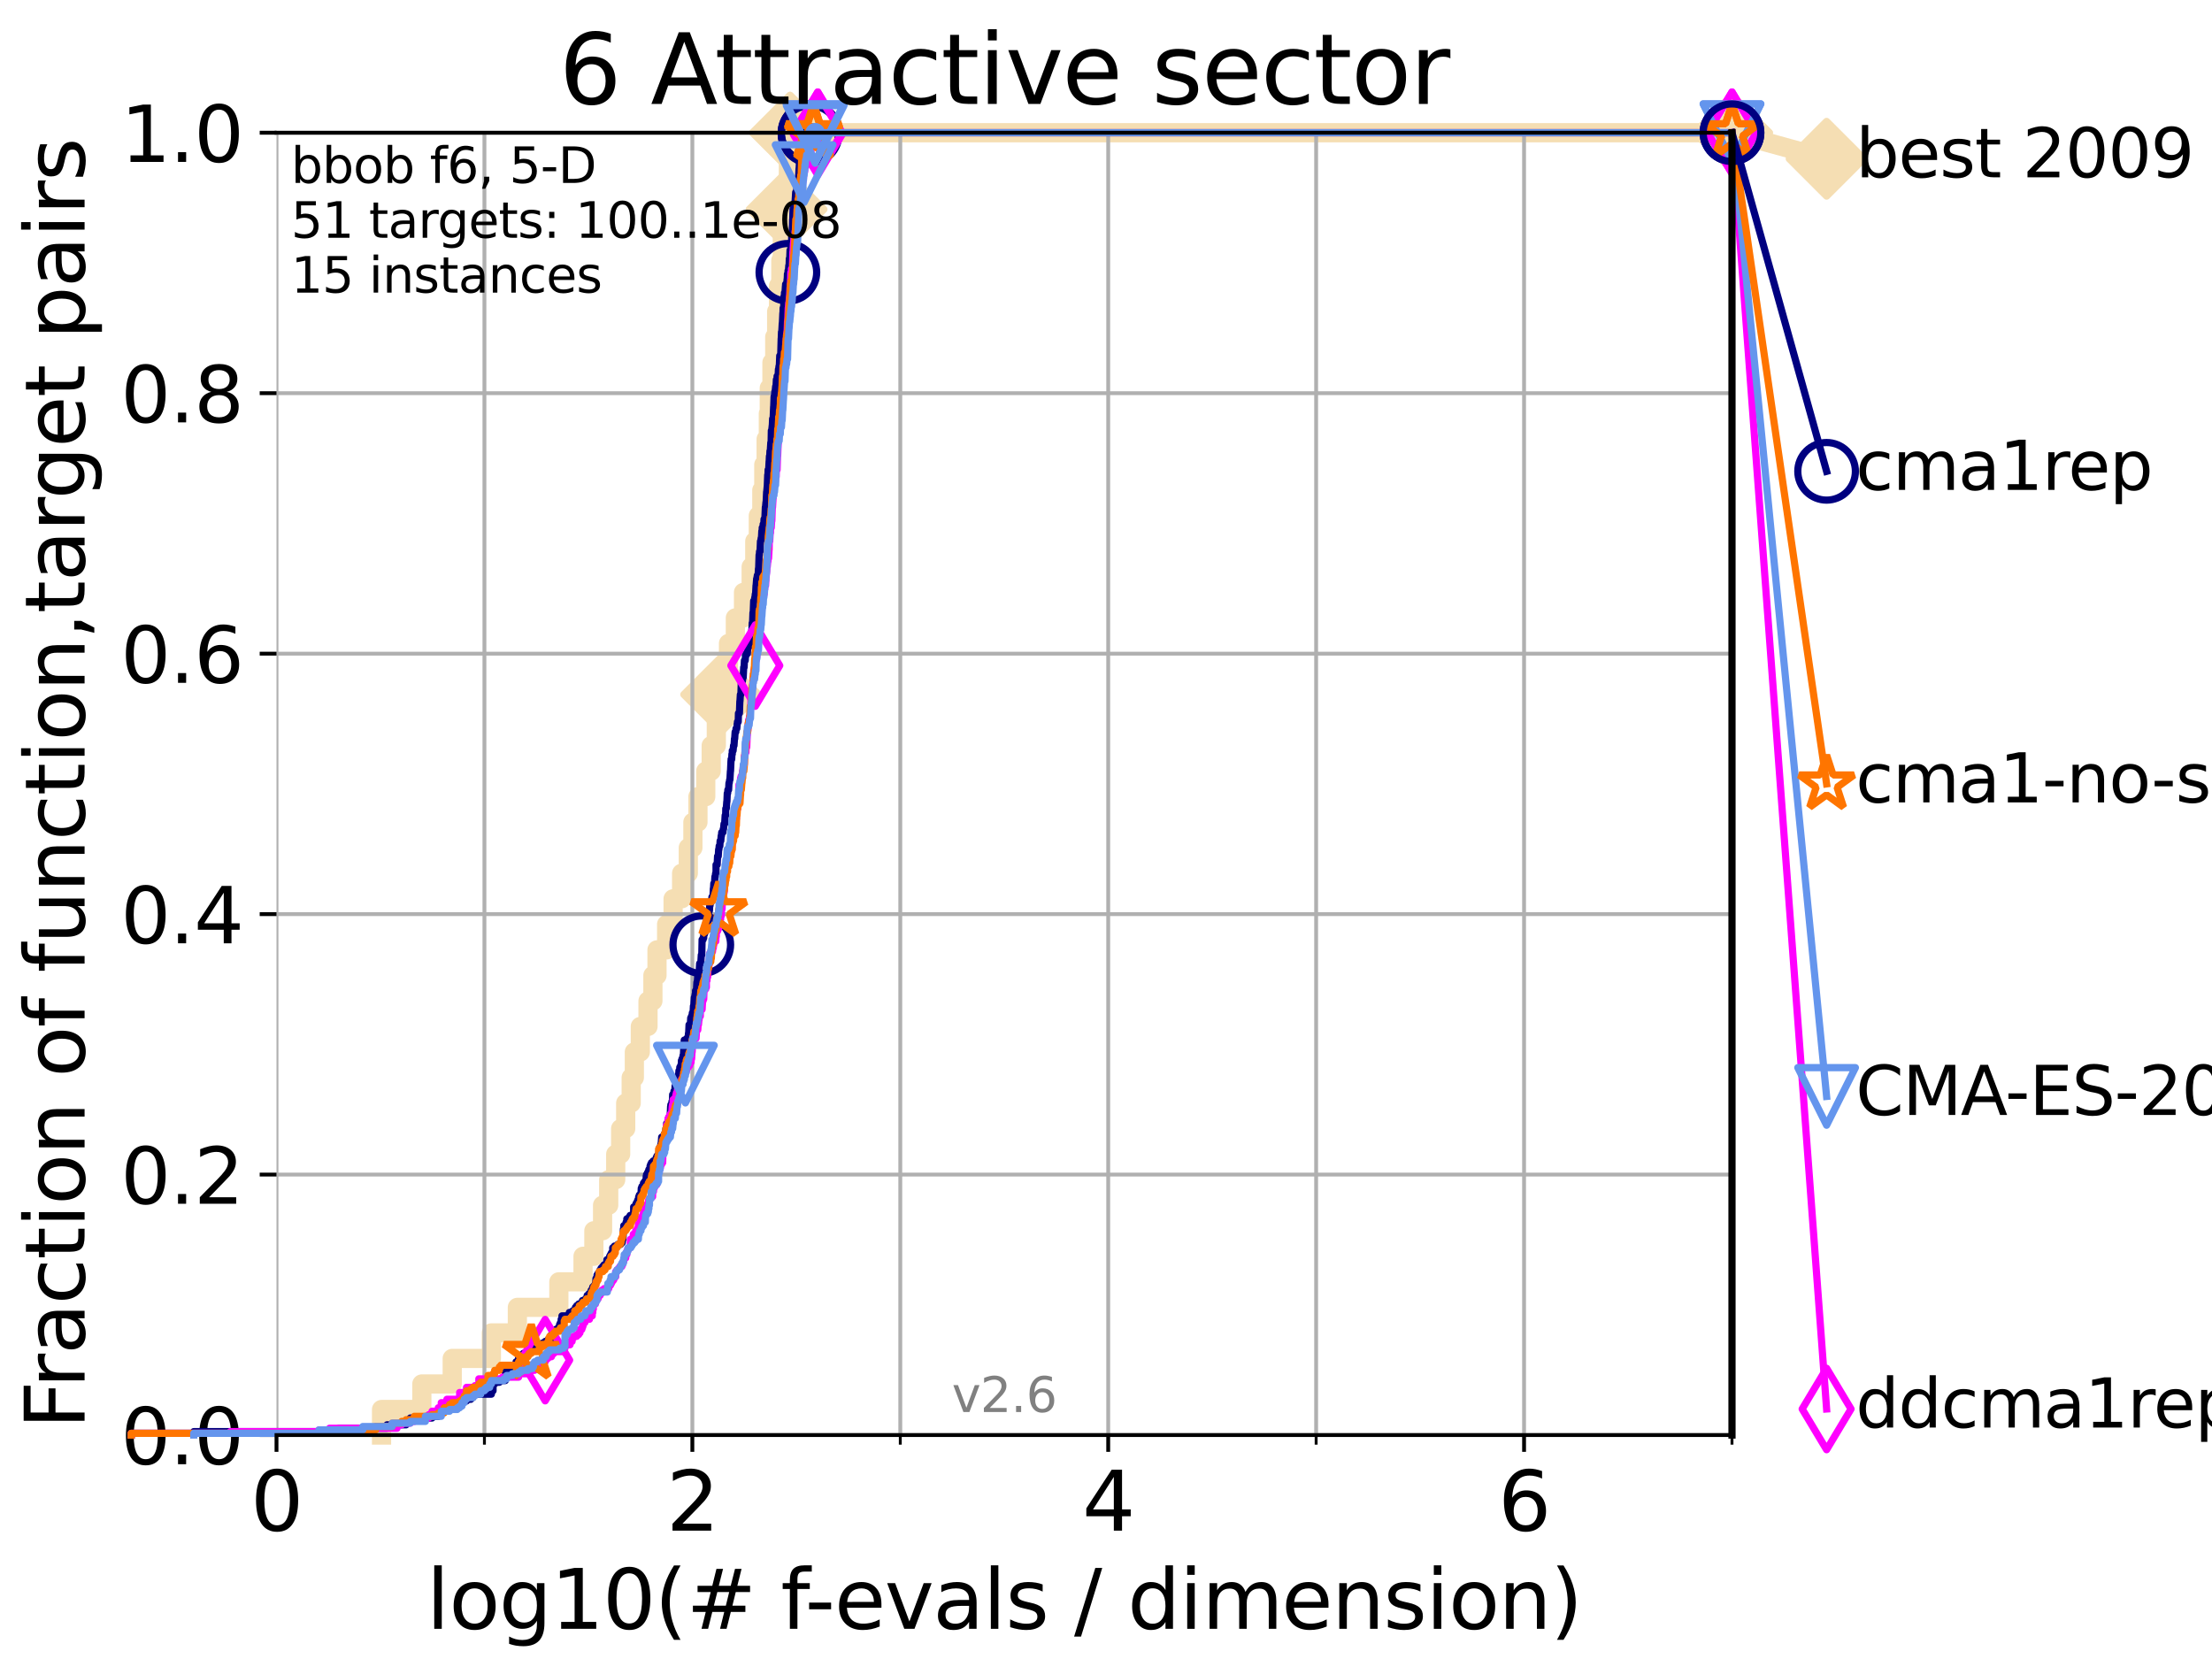 <?xml version="1.0" encoding="utf-8" standalone="no"?>
<!DOCTYPE svg PUBLIC "-//W3C//DTD SVG 1.1//EN"
  "http://www.w3.org/Graphics/SVG/1.1/DTD/svg11.dtd">
<svg xmlns:xlink="http://www.w3.org/1999/xlink" width="460.8pt" height="345.6pt" viewBox="0 0 460.8 345.6" xmlns="http://www.w3.org/2000/svg" version="1.1">
 <defs>
  <style type="text/css">*{stroke-linejoin: round; stroke-linecap: butt}</style>
 </defs>
 <g id="figure_1">
  <g id="patch_1">
   <path d="M 0 345.6 
L 460.8 345.6 
L 460.8 0 
L 0 0 
z
" style="fill: #ffffff"/>
  </g>
  <g id="axes_1">
   <g id="patch_2">
    <path d="M 57.6 298.944 
L 360.806 298.944 
L 360.806 27.648 
L 57.6 27.648 
z
" style="fill: #ffffff"/>
   </g>
   <g id="line2d_1">
    <path d="M 79.481 298.944 
L 79.481 293.624 
L 87.876 293.624 
L 87.876 288.305 
L 94.206 288.305 
L 94.206 282.985 
L 102.363 282.985 
L 102.363 277.666 
L 107.775 277.666 
L 107.775 272.346 
L 116.419 272.346 
L 116.419 267.027 
L 121.456 267.027 
L 121.456 261.707 
L 123.714 261.707 
L 123.714 256.388 
L 125.527 256.388 
L 125.527 251.068 
L 126.804 251.068 
L 126.804 245.749 
L 128.266 245.749 
L 128.266 240.429 
L 129.293 240.429 
L 129.293 235.11 
L 130.345 235.11 
L 130.345 229.79 
L 131.49 229.79 
L 131.49 224.471 
L 132.145 224.471 
L 132.145 219.151 
L 133.39 219.151 
L 133.39 213.832 
L 134.993 213.832 
L 134.993 208.512 
L 136.011 208.512 
L 136.011 203.192 
L 136.865 203.192 
L 136.865 197.873 
L 138.869 197.873 
L 138.869 192.553 
L 140.22 192.553 
L 140.22 187.234 
L 141.996 187.234 
L 141.996 181.914 
L 143.384 181.914 
L 143.384 176.595 
L 144.343 176.595 
L 144.343 171.275 
L 145.397 171.275 
L 145.397 165.956 
L 147.022 165.956 
L 147.022 160.636 
L 148.155 160.636 
L 148.155 155.317 
L 149.224 155.317 
L 149.224 149.997 
L 150.235 149.997 
L 150.235 144.678 
L 150.721 144.678 
L 150.721 139.358 
L 151.757 139.358 
L 151.757 134.039 
L 153.189 134.039 
L 153.189 128.719 
L 154.886 128.719 
L 154.886 123.4 
L 156.482 123.4 
L 156.482 118.08 
L 157.232 118.08 
L 157.232 112.76 
L 157.971 112.76 
L 157.971 107.441 
L 158.7 107.441 
L 158.7 102.121 
L 159.114 102.121 
L 159.114 96.802 
L 159.602 96.802 
L 159.602 91.482 
L 160.062 91.482 
L 160.062 86.163 
L 160.255 86.163 
L 160.255 80.843 
L 160.809 80.843 
L 160.809 75.524 
L 161.392 75.524 
L 161.392 70.204 
L 161.795 70.204 
L 161.795 64.885 
L 162.176 64.885 
L 162.176 59.565 
L 162.662 59.565 
L 162.662 54.246 
L 162.971 54.246 
L 162.971 48.926 
L 163.464 48.926 
L 163.464 43.607 
L 163.853 43.607 
L 163.853 38.287 
L 164.233 38.287 
L 164.233 32.968 
L 164.581 32.968 
L 164.581 27.648 
L 360.806 27.648 
" style="fill: none; stroke: #f5deb3; stroke-width: 4; stroke-linecap: square"/>
   </g>
   <g id="line2d_2">
    <defs>
     <path id="m5f7e4de43d" d="M -0 7.778 
L 7.778 0 
L 0 -7.778 
L -7.778 -0 
z
" style="stroke: #f5deb3; stroke-width: 1.5; stroke-linejoin: miter"/>
    </defs>
    <g>
     <use xlink:href="#m5f7e4de43d" x="150.235" y="144.678" style="fill: #f5deb3; stroke: #f5deb3; stroke-width: 1.5; stroke-linejoin: miter"/>
     <use xlink:href="#m5f7e4de43d" x="163.853" y="43.607" style="fill: #f5deb3; stroke: #f5deb3; stroke-width: 1.5; stroke-linejoin: miter"/>
     <use xlink:href="#m5f7e4de43d" x="164.581" y="27.648" style="fill: #f5deb3; stroke: #f5deb3; stroke-width: 1.5; stroke-linejoin: miter"/>
     <use xlink:href="#m5f7e4de43d" x="164.581" y="27.648" style="fill: #f5deb3; stroke: #f5deb3; stroke-width: 1.5; stroke-linejoin: miter"/>
     <use xlink:href="#m5f7e4de43d" x="360.806" y="27.648" style="fill: #f5deb3; stroke: #f5deb3; stroke-width: 1.5; stroke-linejoin: miter"/>
    </g>
   </g>
   <g id="line2d_3">
    <path style="fill: none; stroke: #f5deb3; stroke-width: 4; stroke-linecap: square"/>
    <g/>
   </g>
   <g id="line2d_4">
    <path d="M 360.806 27.648 
L 380.515 33.074 
" style="fill: none; stroke: #f5deb3; stroke-width: 4; stroke-linecap: square"/>
    <g>
     <use xlink:href="#m5f7e4de43d" x="360.806" y="27.648" style="fill: #f5deb3; stroke: #f5deb3; stroke-width: 1.5; stroke-linejoin: miter"/>
     <use xlink:href="#m5f7e4de43d" x="380.515" y="33.074" style="fill: #f5deb3; stroke: #f5deb3; stroke-width: 1.5; stroke-linejoin: miter"/>
    </g>
   </g>
   <g id="matplotlib.axis_1">
    <g id="xtick_1">
     <g id="line2d_5">
      <path d="M 57.6 298.944 
L 57.6 27.648 
" clip-path="url(#pdbb732a42d)" style="fill: none; stroke: #b0b0b0; stroke-width: 0.8; stroke-linecap: square"/>
     </g>
     <g id="line2d_6">
      <defs>
       <path id="mf24af7bc29" d="M 0 0 
L 0 3.5 
" style="stroke: #000000; stroke-width: 0.8"/>
      </defs>
      <g>
       <use xlink:href="#mf24af7bc29" x="57.6" y="298.944" style="stroke: #000000; stroke-width: 0.8"/>
      </g>
     </g>
     <g id="text_1">
      <!-- 0 -->
      <g transform="translate(52.192 318.861)scale(0.17 -0.17)">
       <defs>
        <path id="DejaVuSans-30" d="M 2034 4250 
Q 1547 4250 1301 3770 
Q 1056 3291 1056 2328 
Q 1056 1369 1301 889 
Q 1547 409 2034 409 
Q 2525 409 2770 889 
Q 3016 1369 3016 2328 
Q 3016 3291 2770 3770 
Q 2525 4250 2034 4250 
z
M 2034 4750 
Q 2819 4750 3233 4129 
Q 3647 3509 3647 2328 
Q 3647 1150 3233 529 
Q 2819 -91 2034 -91 
Q 1250 -91 836 529 
Q 422 1150 422 2328 
Q 422 3509 836 4129 
Q 1250 4750 2034 4750 
z
" transform="scale(0.016)"/>
       </defs>
       <use xlink:href="#DejaVuSans-30"/>
      </g>
     </g>
    </g>
    <g id="xtick_2">
     <g id="line2d_7">
      <path d="M 144.23 298.944 
L 144.23 27.648 
" clip-path="url(#pdbb732a42d)" style="fill: none; stroke: #b0b0b0; stroke-width: 0.8; stroke-linecap: square"/>
     </g>
     <g id="line2d_8">
      <g>
       <use xlink:href="#mf24af7bc29" x="144.23" y="298.944" style="stroke: #000000; stroke-width: 0.8"/>
      </g>
     </g>
     <g id="text_2">
      <!-- 2 -->
      <g transform="translate(138.822 318.861)scale(0.17 -0.17)">
       <defs>
        <path id="DejaVuSans-32" d="M 1228 531 
L 3431 531 
L 3431 0 
L 469 0 
L 469 531 
Q 828 903 1448 1529 
Q 2069 2156 2228 2338 
Q 2531 2678 2651 2914 
Q 2772 3150 2772 3378 
Q 2772 3750 2511 3984 
Q 2250 4219 1831 4219 
Q 1534 4219 1204 4116 
Q 875 4013 500 3803 
L 500 4441 
Q 881 4594 1212 4672 
Q 1544 4750 1819 4750 
Q 2544 4750 2975 4387 
Q 3406 4025 3406 3419 
Q 3406 3131 3298 2873 
Q 3191 2616 2906 2266 
Q 2828 2175 2409 1742 
Q 1991 1309 1228 531 
z
" transform="scale(0.016)"/>
       </defs>
       <use xlink:href="#DejaVuSans-32"/>
      </g>
     </g>
    </g>
    <g id="xtick_3">
     <g id="line2d_9">
      <path d="M 230.861 298.944 
L 230.861 27.648 
" clip-path="url(#pdbb732a42d)" style="fill: none; stroke: #b0b0b0; stroke-width: 0.8; stroke-linecap: square"/>
     </g>
     <g id="line2d_10">
      <g>
       <use xlink:href="#mf24af7bc29" x="230.861" y="298.944" style="stroke: #000000; stroke-width: 0.8"/>
      </g>
     </g>
     <g id="text_3">
      <!-- 4 -->
      <g transform="translate(225.453 318.861)scale(0.17 -0.17)">
       <defs>
        <path id="DejaVuSans-34" d="M 2419 4116 
L 825 1625 
L 2419 1625 
L 2419 4116 
z
M 2253 4666 
L 3047 4666 
L 3047 1625 
L 3713 1625 
L 3713 1100 
L 3047 1100 
L 3047 0 
L 2419 0 
L 2419 1100 
L 313 1100 
L 313 1709 
L 2253 4666 
z
" transform="scale(0.016)"/>
       </defs>
       <use xlink:href="#DejaVuSans-34"/>
      </g>
     </g>
    </g>
    <g id="xtick_4">
     <g id="line2d_11">
      <path d="M 317.491 298.944 
L 317.491 27.648 
" clip-path="url(#pdbb732a42d)" style="fill: none; stroke: #b0b0b0; stroke-width: 0.8; stroke-linecap: square"/>
     </g>
     <g id="line2d_12">
      <g>
       <use xlink:href="#mf24af7bc29" x="317.491" y="298.944" style="stroke: #000000; stroke-width: 0.8"/>
      </g>
     </g>
     <g id="text_4">
      <!-- 6 -->
      <g transform="translate(312.083 318.861)scale(0.17 -0.17)">
       <defs>
        <path id="DejaVuSans-36" d="M 2113 2584 
Q 1688 2584 1439 2293 
Q 1191 2003 1191 1497 
Q 1191 994 1439 701 
Q 1688 409 2113 409 
Q 2538 409 2786 701 
Q 3034 994 3034 1497 
Q 3034 2003 2786 2293 
Q 2538 2584 2113 2584 
z
M 3366 4563 
L 3366 3988 
Q 3128 4100 2886 4159 
Q 2644 4219 2406 4219 
Q 1781 4219 1451 3797 
Q 1122 3375 1075 2522 
Q 1259 2794 1537 2939 
Q 1816 3084 2150 3084 
Q 2853 3084 3261 2657 
Q 3669 2231 3669 1497 
Q 3669 778 3244 343 
Q 2819 -91 2113 -91 
Q 1303 -91 875 529 
Q 447 1150 447 2328 
Q 447 3434 972 4092 
Q 1497 4750 2381 4750 
Q 2619 4750 2861 4703 
Q 3103 4656 3366 4563 
z
" transform="scale(0.016)"/>
       </defs>
       <use xlink:href="#DejaVuSans-36"/>
      </g>
     </g>
    </g>
    <g id="xtick_5">
     <g id="line2d_13">
      <path d="M 100.915 298.944 
L 100.915 27.648 
" clip-path="url(#pdbb732a42d)" style="fill: none; stroke: #b0b0b0; stroke-width: 0.8; stroke-linecap: square"/>
     </g>
     <g id="line2d_14">
      <defs>
       <path id="m3c8bdec9f6" d="M 0 0 
L 0 2 
" style="stroke: #000000; stroke-width: 0.6"/>
      </defs>
      <g>
       <use xlink:href="#m3c8bdec9f6" x="100.915" y="298.944" style="stroke: #000000; stroke-width: 0.6"/>
      </g>
     </g>
    </g>
    <g id="xtick_6">
     <g id="line2d_15">
      <path d="M 187.546 298.944 
L 187.546 27.648 
" clip-path="url(#pdbb732a42d)" style="fill: none; stroke: #b0b0b0; stroke-width: 0.8; stroke-linecap: square"/>
     </g>
     <g id="line2d_16">
      <g>
       <use xlink:href="#m3c8bdec9f6" x="187.546" y="298.944" style="stroke: #000000; stroke-width: 0.6"/>
      </g>
     </g>
    </g>
    <g id="xtick_7">
     <g id="line2d_17">
      <path d="M 274.176 298.944 
L 274.176 27.648 
" clip-path="url(#pdbb732a42d)" style="fill: none; stroke: #b0b0b0; stroke-width: 0.8; stroke-linecap: square"/>
     </g>
     <g id="line2d_18">
      <g>
       <use xlink:href="#m3c8bdec9f6" x="274.176" y="298.944" style="stroke: #000000; stroke-width: 0.6"/>
      </g>
     </g>
    </g>
    <g id="xtick_8">
     <g id="line2d_19">
      <path d="M 360.806 298.944 
L 360.806 27.648 
" clip-path="url(#pdbb732a42d)" style="fill: none; stroke: #b0b0b0; stroke-width: 0.8; stroke-linecap: square"/>
     </g>
     <g id="line2d_20">
      <g>
       <use xlink:href="#m3c8bdec9f6" x="360.806" y="298.944" style="stroke: #000000; stroke-width: 0.6"/>
      </g>
     </g>
    </g>
    <g id="text_5">
     <!-- log10(# f-evals / dimension) -->
     <g transform="translate(88.823 339.314)scale(0.17 -0.17)">
      <defs>
       <path id="DejaVuSans-6c" d="M 603 4863 
L 1178 4863 
L 1178 0 
L 603 0 
L 603 4863 
z
" transform="scale(0.016)"/>
       <path id="DejaVuSans-6f" d="M 1959 3097 
Q 1497 3097 1228 2736 
Q 959 2375 959 1747 
Q 959 1119 1226 758 
Q 1494 397 1959 397 
Q 2419 397 2687 759 
Q 2956 1122 2956 1747 
Q 2956 2369 2687 2733 
Q 2419 3097 1959 3097 
z
M 1959 3584 
Q 2709 3584 3137 3096 
Q 3566 2609 3566 1747 
Q 3566 888 3137 398 
Q 2709 -91 1959 -91 
Q 1206 -91 779 398 
Q 353 888 353 1747 
Q 353 2609 779 3096 
Q 1206 3584 1959 3584 
z
" transform="scale(0.016)"/>
       <path id="DejaVuSans-67" d="M 2906 1791 
Q 2906 2416 2648 2759 
Q 2391 3103 1925 3103 
Q 1463 3103 1205 2759 
Q 947 2416 947 1791 
Q 947 1169 1205 825 
Q 1463 481 1925 481 
Q 2391 481 2648 825 
Q 2906 1169 2906 1791 
z
M 3481 434 
Q 3481 -459 3084 -895 
Q 2688 -1331 1869 -1331 
Q 1566 -1331 1297 -1286 
Q 1028 -1241 775 -1147 
L 775 -588 
Q 1028 -725 1275 -790 
Q 1522 -856 1778 -856 
Q 2344 -856 2625 -561 
Q 2906 -266 2906 331 
L 2906 616 
Q 2728 306 2450 153 
Q 2172 0 1784 0 
Q 1141 0 747 490 
Q 353 981 353 1791 
Q 353 2603 747 3093 
Q 1141 3584 1784 3584 
Q 2172 3584 2450 3431 
Q 2728 3278 2906 2969 
L 2906 3500 
L 3481 3500 
L 3481 434 
z
" transform="scale(0.016)"/>
       <path id="DejaVuSans-31" d="M 794 531 
L 1825 531 
L 1825 4091 
L 703 3866 
L 703 4441 
L 1819 4666 
L 2450 4666 
L 2450 531 
L 3481 531 
L 3481 0 
L 794 0 
L 794 531 
z
" transform="scale(0.016)"/>
       <path id="DejaVuSans-28" d="M 1984 4856 
Q 1566 4138 1362 3434 
Q 1159 2731 1159 2009 
Q 1159 1288 1364 580 
Q 1569 -128 1984 -844 
L 1484 -844 
Q 1016 -109 783 600 
Q 550 1309 550 2009 
Q 550 2706 781 3412 
Q 1013 4119 1484 4856 
L 1984 4856 
z
" transform="scale(0.016)"/>
       <path id="DejaVuSans-23" d="M 3272 2816 
L 2363 2816 
L 2100 1772 
L 3016 1772 
L 3272 2816 
z
M 2803 4594 
L 2478 3297 
L 3391 3297 
L 3719 4594 
L 4219 4594 
L 3897 3297 
L 4872 3297 
L 4872 2816 
L 3775 2816 
L 3519 1772 
L 4513 1772 
L 4513 1294 
L 3397 1294 
L 3072 0 
L 2572 0 
L 2894 1294 
L 1978 1294 
L 1656 0 
L 1153 0 
L 1478 1294 
L 494 1294 
L 494 1772 
L 1594 1772 
L 1856 2816 
L 850 2816 
L 850 3297 
L 1978 3297 
L 2297 4594 
L 2803 4594 
z
" transform="scale(0.016)"/>
       <path id="DejaVuSans-20" transform="scale(0.016)"/>
       <path id="DejaVuSans-66" d="M 2375 4863 
L 2375 4384 
L 1825 4384 
Q 1516 4384 1395 4259 
Q 1275 4134 1275 3809 
L 1275 3500 
L 2222 3500 
L 2222 3053 
L 1275 3053 
L 1275 0 
L 697 0 
L 697 3053 
L 147 3053 
L 147 3500 
L 697 3500 
L 697 3744 
Q 697 4328 969 4595 
Q 1241 4863 1831 4863 
L 2375 4863 
z
" transform="scale(0.016)"/>
       <path id="DejaVuSans-2d" d="M 313 2009 
L 1997 2009 
L 1997 1497 
L 313 1497 
L 313 2009 
z
" transform="scale(0.016)"/>
       <path id="DejaVuSans-65" d="M 3597 1894 
L 3597 1613 
L 953 1613 
Q 991 1019 1311 708 
Q 1631 397 2203 397 
Q 2534 397 2845 478 
Q 3156 559 3463 722 
L 3463 178 
Q 3153 47 2828 -22 
Q 2503 -91 2169 -91 
Q 1331 -91 842 396 
Q 353 884 353 1716 
Q 353 2575 817 3079 
Q 1281 3584 2069 3584 
Q 2775 3584 3186 3129 
Q 3597 2675 3597 1894 
z
M 3022 2063 
Q 3016 2534 2758 2815 
Q 2500 3097 2075 3097 
Q 1594 3097 1305 2825 
Q 1016 2553 972 2059 
L 3022 2063 
z
" transform="scale(0.016)"/>
       <path id="DejaVuSans-76" d="M 191 3500 
L 800 3500 
L 1894 563 
L 2988 3500 
L 3597 3500 
L 2284 0 
L 1503 0 
L 191 3500 
z
" transform="scale(0.016)"/>
       <path id="DejaVuSans-61" d="M 2194 1759 
Q 1497 1759 1228 1600 
Q 959 1441 959 1056 
Q 959 750 1161 570 
Q 1363 391 1709 391 
Q 2188 391 2477 730 
Q 2766 1069 2766 1631 
L 2766 1759 
L 2194 1759 
z
M 3341 1997 
L 3341 0 
L 2766 0 
L 2766 531 
Q 2569 213 2275 61 
Q 1981 -91 1556 -91 
Q 1019 -91 701 211 
Q 384 513 384 1019 
Q 384 1609 779 1909 
Q 1175 2209 1959 2209 
L 2766 2209 
L 2766 2266 
Q 2766 2663 2505 2880 
Q 2244 3097 1772 3097 
Q 1472 3097 1187 3025 
Q 903 2953 641 2809 
L 641 3341 
Q 956 3463 1253 3523 
Q 1550 3584 1831 3584 
Q 2591 3584 2966 3190 
Q 3341 2797 3341 1997 
z
" transform="scale(0.016)"/>
       <path id="DejaVuSans-73" d="M 2834 3397 
L 2834 2853 
Q 2591 2978 2328 3040 
Q 2066 3103 1784 3103 
Q 1356 3103 1142 2972 
Q 928 2841 928 2578 
Q 928 2378 1081 2264 
Q 1234 2150 1697 2047 
L 1894 2003 
Q 2506 1872 2764 1633 
Q 3022 1394 3022 966 
Q 3022 478 2636 193 
Q 2250 -91 1575 -91 
Q 1294 -91 989 -36 
Q 684 19 347 128 
L 347 722 
Q 666 556 975 473 
Q 1284 391 1588 391 
Q 1994 391 2212 530 
Q 2431 669 2431 922 
Q 2431 1156 2273 1281 
Q 2116 1406 1581 1522 
L 1381 1569 
Q 847 1681 609 1914 
Q 372 2147 372 2553 
Q 372 3047 722 3315 
Q 1072 3584 1716 3584 
Q 2034 3584 2315 3537 
Q 2597 3491 2834 3397 
z
" transform="scale(0.016)"/>
       <path id="DejaVuSans-2f" d="M 1625 4666 
L 2156 4666 
L 531 -594 
L 0 -594 
L 1625 4666 
z
" transform="scale(0.016)"/>
       <path id="DejaVuSans-64" d="M 2906 2969 
L 2906 4863 
L 3481 4863 
L 3481 0 
L 2906 0 
L 2906 525 
Q 2725 213 2448 61 
Q 2172 -91 1784 -91 
Q 1150 -91 751 415 
Q 353 922 353 1747 
Q 353 2572 751 3078 
Q 1150 3584 1784 3584 
Q 2172 3584 2448 3432 
Q 2725 3281 2906 2969 
z
M 947 1747 
Q 947 1113 1208 752 
Q 1469 391 1925 391 
Q 2381 391 2643 752 
Q 2906 1113 2906 1747 
Q 2906 2381 2643 2742 
Q 2381 3103 1925 3103 
Q 1469 3103 1208 2742 
Q 947 2381 947 1747 
z
" transform="scale(0.016)"/>
       <path id="DejaVuSans-69" d="M 603 3500 
L 1178 3500 
L 1178 0 
L 603 0 
L 603 3500 
z
M 603 4863 
L 1178 4863 
L 1178 4134 
L 603 4134 
L 603 4863 
z
" transform="scale(0.016)"/>
       <path id="DejaVuSans-6d" d="M 3328 2828 
Q 3544 3216 3844 3400 
Q 4144 3584 4550 3584 
Q 5097 3584 5394 3201 
Q 5691 2819 5691 2113 
L 5691 0 
L 5113 0 
L 5113 2094 
Q 5113 2597 4934 2840 
Q 4756 3084 4391 3084 
Q 3944 3084 3684 2787 
Q 3425 2491 3425 1978 
L 3425 0 
L 2847 0 
L 2847 2094 
Q 2847 2600 2669 2842 
Q 2491 3084 2119 3084 
Q 1678 3084 1418 2786 
Q 1159 2488 1159 1978 
L 1159 0 
L 581 0 
L 581 3500 
L 1159 3500 
L 1159 2956 
Q 1356 3278 1631 3431 
Q 1906 3584 2284 3584 
Q 2666 3584 2933 3390 
Q 3200 3197 3328 2828 
z
" transform="scale(0.016)"/>
       <path id="DejaVuSans-6e" d="M 3513 2113 
L 3513 0 
L 2938 0 
L 2938 2094 
Q 2938 2591 2744 2837 
Q 2550 3084 2163 3084 
Q 1697 3084 1428 2787 
Q 1159 2491 1159 1978 
L 1159 0 
L 581 0 
L 581 3500 
L 1159 3500 
L 1159 2956 
Q 1366 3272 1645 3428 
Q 1925 3584 2291 3584 
Q 2894 3584 3203 3211 
Q 3513 2838 3513 2113 
z
" transform="scale(0.016)"/>
       <path id="DejaVuSans-29" d="M 513 4856 
L 1013 4856 
Q 1481 4119 1714 3412 
Q 1947 2706 1947 2009 
Q 1947 1309 1714 600 
Q 1481 -109 1013 -844 
L 513 -844 
Q 928 -128 1133 580 
Q 1338 1288 1338 2009 
Q 1338 2731 1133 3434 
Q 928 4138 513 4856 
z
" transform="scale(0.016)"/>
      </defs>
      <use xlink:href="#DejaVuSans-6c"/>
      <use xlink:href="#DejaVuSans-6f" x="27.783"/>
      <use xlink:href="#DejaVuSans-67" x="88.965"/>
      <use xlink:href="#DejaVuSans-31" x="152.441"/>
      <use xlink:href="#DejaVuSans-30" x="216.064"/>
      <use xlink:href="#DejaVuSans-28" x="279.688"/>
      <use xlink:href="#DejaVuSans-23" x="318.701"/>
      <use xlink:href="#DejaVuSans-20" x="402.49"/>
      <use xlink:href="#DejaVuSans-66" x="434.277"/>
      <use xlink:href="#DejaVuSans-2d" x="463.982"/>
      <use xlink:href="#DejaVuSans-65" x="500.066"/>
      <use xlink:href="#DejaVuSans-76" x="561.59"/>
      <use xlink:href="#DejaVuSans-61" x="620.77"/>
      <use xlink:href="#DejaVuSans-6c" x="682.049"/>
      <use xlink:href="#DejaVuSans-73" x="709.832"/>
      <use xlink:href="#DejaVuSans-20" x="761.932"/>
      <use xlink:href="#DejaVuSans-2f" x="793.719"/>
      <use xlink:href="#DejaVuSans-20" x="827.41"/>
      <use xlink:href="#DejaVuSans-64" x="859.197"/>
      <use xlink:href="#DejaVuSans-69" x="922.674"/>
      <use xlink:href="#DejaVuSans-6d" x="950.457"/>
      <use xlink:href="#DejaVuSans-65" x="1047.869"/>
      <use xlink:href="#DejaVuSans-6e" x="1109.393"/>
      <use xlink:href="#DejaVuSans-73" x="1172.771"/>
      <use xlink:href="#DejaVuSans-69" x="1224.871"/>
      <use xlink:href="#DejaVuSans-6f" x="1252.654"/>
      <use xlink:href="#DejaVuSans-6e" x="1313.836"/>
      <use xlink:href="#DejaVuSans-29" x="1377.215"/>
     </g>
    </g>
   </g>
   <g id="matplotlib.axis_2">
    <g id="ytick_1">
     <g id="line2d_21">
      <path d="M 57.6 298.944 
L 360.806 298.944 
" clip-path="url(#pdbb732a42d)" style="fill: none; stroke: #b0b0b0; stroke-width: 0.8; stroke-linecap: square"/>
     </g>
     <g id="line2d_22">
      <defs>
       <path id="m4849aa7a1d" d="M 0 0 
L -3.5 0 
" style="stroke: #000000; stroke-width: 0.8"/>
      </defs>
      <g>
       <use xlink:href="#m4849aa7a1d" x="57.6" y="298.944" style="stroke: #000000; stroke-width: 0.8"/>
      </g>
     </g>
     <g id="text_6">
      <!-- 0.0 -->
      <g transform="translate(25.155 305.023)scale(0.16 -0.16)">
       <defs>
        <path id="DejaVuSans-2e" d="M 684 794 
L 1344 794 
L 1344 0 
L 684 0 
L 684 794 
z
" transform="scale(0.016)"/>
       </defs>
       <use xlink:href="#DejaVuSans-30"/>
       <use xlink:href="#DejaVuSans-2e" x="63.623"/>
       <use xlink:href="#DejaVuSans-30" x="95.41"/>
      </g>
     </g>
    </g>
    <g id="ytick_2">
     <g id="line2d_23">
      <path d="M 57.6 244.685 
L 360.806 244.685 
" clip-path="url(#pdbb732a42d)" style="fill: none; stroke: #b0b0b0; stroke-width: 0.8; stroke-linecap: square"/>
     </g>
     <g id="line2d_24">
      <g>
       <use xlink:href="#m4849aa7a1d" x="57.6" y="244.685" style="stroke: #000000; stroke-width: 0.8"/>
      </g>
     </g>
     <g id="text_7">
      <!-- 0.2 -->
      <g transform="translate(25.155 250.764)scale(0.16 -0.16)">
       <use xlink:href="#DejaVuSans-30"/>
       <use xlink:href="#DejaVuSans-2e" x="63.623"/>
       <use xlink:href="#DejaVuSans-32" x="95.41"/>
      </g>
     </g>
    </g>
    <g id="ytick_3">
     <g id="line2d_25">
      <path d="M 57.6 190.426 
L 360.806 190.426 
" clip-path="url(#pdbb732a42d)" style="fill: none; stroke: #b0b0b0; stroke-width: 0.8; stroke-linecap: square"/>
     </g>
     <g id="line2d_26">
      <g>
       <use xlink:href="#m4849aa7a1d" x="57.6" y="190.426" style="stroke: #000000; stroke-width: 0.8"/>
      </g>
     </g>
     <g id="text_8">
      <!-- 0.4 -->
      <g transform="translate(25.155 196.504)scale(0.16 -0.16)">
       <use xlink:href="#DejaVuSans-30"/>
       <use xlink:href="#DejaVuSans-2e" x="63.623"/>
       <use xlink:href="#DejaVuSans-34" x="95.41"/>
      </g>
     </g>
    </g>
    <g id="ytick_4">
     <g id="line2d_27">
      <path d="M 57.6 136.166 
L 360.806 136.166 
" clip-path="url(#pdbb732a42d)" style="fill: none; stroke: #b0b0b0; stroke-width: 0.8; stroke-linecap: square"/>
     </g>
     <g id="line2d_28">
      <g>
       <use xlink:href="#m4849aa7a1d" x="57.6" y="136.166" style="stroke: #000000; stroke-width: 0.8"/>
      </g>
     </g>
     <g id="text_9">
      <!-- 0.6 -->
      <g transform="translate(25.155 142.245)scale(0.16 -0.16)">
       <use xlink:href="#DejaVuSans-30"/>
       <use xlink:href="#DejaVuSans-2e" x="63.623"/>
       <use xlink:href="#DejaVuSans-36" x="95.41"/>
      </g>
     </g>
    </g>
    <g id="ytick_5">
     <g id="line2d_29">
      <path d="M 57.6 81.907 
L 360.806 81.907 
" clip-path="url(#pdbb732a42d)" style="fill: none; stroke: #b0b0b0; stroke-width: 0.8; stroke-linecap: square"/>
     </g>
     <g id="line2d_30">
      <g>
       <use xlink:href="#m4849aa7a1d" x="57.6" y="81.907" style="stroke: #000000; stroke-width: 0.8"/>
      </g>
     </g>
     <g id="text_10">
      <!-- 0.8 -->
      <g transform="translate(25.155 87.986)scale(0.16 -0.16)">
       <defs>
        <path id="DejaVuSans-38" d="M 2034 2216 
Q 1584 2216 1326 1975 
Q 1069 1734 1069 1313 
Q 1069 891 1326 650 
Q 1584 409 2034 409 
Q 2484 409 2743 651 
Q 3003 894 3003 1313 
Q 3003 1734 2745 1975 
Q 2488 2216 2034 2216 
z
M 1403 2484 
Q 997 2584 770 2862 
Q 544 3141 544 3541 
Q 544 4100 942 4425 
Q 1341 4750 2034 4750 
Q 2731 4750 3128 4425 
Q 3525 4100 3525 3541 
Q 3525 3141 3298 2862 
Q 3072 2584 2669 2484 
Q 3125 2378 3379 2068 
Q 3634 1759 3634 1313 
Q 3634 634 3220 271 
Q 2806 -91 2034 -91 
Q 1263 -91 848 271 
Q 434 634 434 1313 
Q 434 1759 690 2068 
Q 947 2378 1403 2484 
z
M 1172 3481 
Q 1172 3119 1398 2916 
Q 1625 2713 2034 2713 
Q 2441 2713 2670 2916 
Q 2900 3119 2900 3481 
Q 2900 3844 2670 4047 
Q 2441 4250 2034 4250 
Q 1625 4250 1398 4047 
Q 1172 3844 1172 3481 
z
" transform="scale(0.016)"/>
       </defs>
       <use xlink:href="#DejaVuSans-30"/>
       <use xlink:href="#DejaVuSans-2e" x="63.623"/>
       <use xlink:href="#DejaVuSans-38" x="95.41"/>
      </g>
     </g>
    </g>
    <g id="ytick_6">
     <g id="line2d_31">
      <path d="M 57.6 27.648 
L 360.806 27.648 
" clip-path="url(#pdbb732a42d)" style="fill: none; stroke: #b0b0b0; stroke-width: 0.8; stroke-linecap: square"/>
     </g>
     <g id="line2d_32">
      <g>
       <use xlink:href="#m4849aa7a1d" x="57.6" y="27.648" style="stroke: #000000; stroke-width: 0.8"/>
      </g>
     </g>
     <g id="text_11">
      <!-- 1.0 -->
      <g transform="translate(25.155 33.727)scale(0.16 -0.16)">
       <use xlink:href="#DejaVuSans-31"/>
       <use xlink:href="#DejaVuSans-2e" x="63.623"/>
       <use xlink:href="#DejaVuSans-30" x="95.41"/>
      </g>
     </g>
    </g>
    <g id="text_12">
     <!-- Fraction of function,target pairs -->
     <g transform="translate(17.62 297.681)rotate(-90)scale(0.17 -0.17)">
      <defs>
       <path id="DejaVuSans-46" d="M 628 4666 
L 3309 4666 
L 3309 4134 
L 1259 4134 
L 1259 2759 
L 3109 2759 
L 3109 2228 
L 1259 2228 
L 1259 0 
L 628 0 
L 628 4666 
z
" transform="scale(0.016)"/>
       <path id="DejaVuSans-72" d="M 2631 2963 
Q 2534 3019 2420 3045 
Q 2306 3072 2169 3072 
Q 1681 3072 1420 2755 
Q 1159 2438 1159 1844 
L 1159 0 
L 581 0 
L 581 3500 
L 1159 3500 
L 1159 2956 
Q 1341 3275 1631 3429 
Q 1922 3584 2338 3584 
Q 2397 3584 2469 3576 
Q 2541 3569 2628 3553 
L 2631 2963 
z
" transform="scale(0.016)"/>
       <path id="DejaVuSans-63" d="M 3122 3366 
L 3122 2828 
Q 2878 2963 2633 3030 
Q 2388 3097 2138 3097 
Q 1578 3097 1268 2742 
Q 959 2388 959 1747 
Q 959 1106 1268 751 
Q 1578 397 2138 397 
Q 2388 397 2633 464 
Q 2878 531 3122 666 
L 3122 134 
Q 2881 22 2623 -34 
Q 2366 -91 2075 -91 
Q 1284 -91 818 406 
Q 353 903 353 1747 
Q 353 2603 823 3093 
Q 1294 3584 2113 3584 
Q 2378 3584 2631 3529 
Q 2884 3475 3122 3366 
z
" transform="scale(0.016)"/>
       <path id="DejaVuSans-74" d="M 1172 4494 
L 1172 3500 
L 2356 3500 
L 2356 3053 
L 1172 3053 
L 1172 1153 
Q 1172 725 1289 603 
Q 1406 481 1766 481 
L 2356 481 
L 2356 0 
L 1766 0 
Q 1100 0 847 248 
Q 594 497 594 1153 
L 594 3053 
L 172 3053 
L 172 3500 
L 594 3500 
L 594 4494 
L 1172 4494 
z
" transform="scale(0.016)"/>
       <path id="DejaVuSans-75" d="M 544 1381 
L 544 3500 
L 1119 3500 
L 1119 1403 
Q 1119 906 1312 657 
Q 1506 409 1894 409 
Q 2359 409 2629 706 
Q 2900 1003 2900 1516 
L 2900 3500 
L 3475 3500 
L 3475 0 
L 2900 0 
L 2900 538 
Q 2691 219 2414 64 
Q 2138 -91 1772 -91 
Q 1169 -91 856 284 
Q 544 659 544 1381 
z
M 1991 3584 
L 1991 3584 
z
" transform="scale(0.016)"/>
       <path id="DejaVuSans-2c" d="M 750 794 
L 1409 794 
L 1409 256 
L 897 -744 
L 494 -744 
L 750 256 
L 750 794 
z
" transform="scale(0.016)"/>
       <path id="DejaVuSans-70" d="M 1159 525 
L 1159 -1331 
L 581 -1331 
L 581 3500 
L 1159 3500 
L 1159 2969 
Q 1341 3281 1617 3432 
Q 1894 3584 2278 3584 
Q 2916 3584 3314 3078 
Q 3713 2572 3713 1747 
Q 3713 922 3314 415 
Q 2916 -91 2278 -91 
Q 1894 -91 1617 61 
Q 1341 213 1159 525 
z
M 3116 1747 
Q 3116 2381 2855 2742 
Q 2594 3103 2138 3103 
Q 1681 3103 1420 2742 
Q 1159 2381 1159 1747 
Q 1159 1113 1420 752 
Q 1681 391 2138 391 
Q 2594 391 2855 752 
Q 3116 1113 3116 1747 
z
" transform="scale(0.016)"/>
      </defs>
      <use xlink:href="#DejaVuSans-46"/>
      <use xlink:href="#DejaVuSans-72" x="50.27"/>
      <use xlink:href="#DejaVuSans-61" x="91.383"/>
      <use xlink:href="#DejaVuSans-63" x="152.662"/>
      <use xlink:href="#DejaVuSans-74" x="207.643"/>
      <use xlink:href="#DejaVuSans-69" x="246.852"/>
      <use xlink:href="#DejaVuSans-6f" x="274.635"/>
      <use xlink:href="#DejaVuSans-6e" x="335.816"/>
      <use xlink:href="#DejaVuSans-20" x="399.195"/>
      <use xlink:href="#DejaVuSans-6f" x="430.982"/>
      <use xlink:href="#DejaVuSans-66" x="492.164"/>
      <use xlink:href="#DejaVuSans-20" x="527.369"/>
      <use xlink:href="#DejaVuSans-66" x="559.156"/>
      <use xlink:href="#DejaVuSans-75" x="594.361"/>
      <use xlink:href="#DejaVuSans-6e" x="657.74"/>
      <use xlink:href="#DejaVuSans-63" x="721.119"/>
      <use xlink:href="#DejaVuSans-74" x="776.1"/>
      <use xlink:href="#DejaVuSans-69" x="815.309"/>
      <use xlink:href="#DejaVuSans-6f" x="843.092"/>
      <use xlink:href="#DejaVuSans-6e" x="904.273"/>
      <use xlink:href="#DejaVuSans-2c" x="967.652"/>
      <use xlink:href="#DejaVuSans-74" x="999.439"/>
      <use xlink:href="#DejaVuSans-61" x="1038.648"/>
      <use xlink:href="#DejaVuSans-72" x="1099.928"/>
      <use xlink:href="#DejaVuSans-67" x="1139.291"/>
      <use xlink:href="#DejaVuSans-65" x="1202.768"/>
      <use xlink:href="#DejaVuSans-74" x="1264.291"/>
      <use xlink:href="#DejaVuSans-20" x="1303.5"/>
      <use xlink:href="#DejaVuSans-70" x="1335.287"/>
      <use xlink:href="#DejaVuSans-61" x="1398.764"/>
      <use xlink:href="#DejaVuSans-69" x="1460.043"/>
      <use xlink:href="#DejaVuSans-72" x="1487.826"/>
      <use xlink:href="#DejaVuSans-73" x="1528.939"/>
     </g>
    </g>
   </g>
   <g id="line2d_33">
    <defs>
     <path id="m3107e4a505" d="M 0 1.5 
C 0.398 1.5 0.779 1.342 1.061 1.061 
C 1.342 0.779 1.5 0.398 1.5 0 
C 1.5 -0.398 1.342 -0.779 1.061 -1.061 
C 0.779 -1.342 0.398 -1.5 0 -1.5 
C -0.398 -1.5 -0.779 -1.342 -1.061 -1.061 
C -1.342 -0.779 -1.5 -0.398 -1.5 0 
C -1.5 0.398 -1.342 0.779 -1.061 1.061 
C -0.779 1.342 -0.398 1.5 0 1.5 
z
" style="stroke: #f5deb3"/>
    </defs>
    <g>
     <use xlink:href="#m3107e4a505" x="164.581" y="27.648" style="fill: #f5deb3; stroke: #f5deb3"/>
     <use xlink:href="#m3107e4a505" x="164.581" y="27.648" style="fill: #f5deb3; stroke: #f5deb3"/>
    </g>
   </g>
   <g id="line2d_34">
    <defs>
     <path id="maa6e81b97b" d="M 0 1.5 
C 0.398 1.5 0.779 1.342 1.061 1.061 
C 1.342 0.779 1.5 0.398 1.5 0 
C 1.5 -0.398 1.342 -0.779 1.061 -1.061 
C 0.779 -1.342 0.398 -1.5 0 -1.5 
C -0.398 -1.5 -0.779 -1.342 -1.061 -1.061 
C -1.342 -0.779 -1.5 -0.398 -1.5 0 
C -1.5 0.398 -1.342 0.779 -1.061 1.061 
C -0.779 1.342 -0.398 1.5 0 1.5 
z
" style="stroke: #000080"/>
    </defs>
    <g>
     <use xlink:href="#maa6e81b97b" x="168.75" y="27.648" style="fill: #000080; stroke: #000080"/>
     <use xlink:href="#maa6e81b97b" x="168.75" y="27.648" style="fill: #000080; stroke: #000080"/>
    </g>
   </g>
   <g id="line2d_35">
    <path d="M 27.324 298.944 
L 27.324 298.589 
L 40.363 298.589 
L 40.363 298.235 
L 70.639 298.235 
L 70.639 297.525 
L 80.621 297.525 
L 80.621 296.816 
L 84.596 296.816 
L 84.596 296.107 
L 85.471 296.107 
L 85.471 295.398 
L 90.008 295.398 
L 90.008 295.043 
L 91.306 295.043 
L 91.306 293.979 
L 91.923 293.979 
L 91.923 293.624 
L 93.66 293.624 
L 93.66 293.27 
L 94.206 293.27 
L 94.206 292.206 
L 95.251 292.206 
L 95.251 291.851 
L 97.182 291.851 
L 97.182 291.497 
L 98.078 291.497 
L 98.078 291.142 
L 98.51 291.142 
L 98.51 290.433 
L 102.363 290.433 
L 102.363 289.723 
L 102.708 289.723 
L 102.708 288.305 
L 103.047 288.305 
L 103.047 287.95 
L 104.029 287.95 
L 104.029 287.596 
L 105.263 287.596 
L 105.263 285.822 
L 105.559 285.822 
L 105.559 285.468 
L 106.138 285.468 
L 106.138 284.759 
L 107.512 284.759 
L 107.512 283.695 
L 108.034 283.695 
L 108.034 282.631 
L 108.543 282.631 
L 108.543 282.276 
L 109.038 282.276 
L 109.038 281.922 
L 109.99 281.922 
L 109.99 281.567 
L 110.449 281.567 
L 110.449 281.212 
L 110.897 281.212 
L 110.897 280.858 
L 112.18 280.858 
L 112.18 280.148 
L 112.989 280.148 
L 112.989 279.794 
L 113.574 279.794 
L 113.574 279.439 
L 114.142 279.439 
L 114.142 279.084 
L 114.872 279.084 
L 114.872 278.021 
L 115.576 278.021 
L 115.576 277.311 
L 115.747 277.311 
L 115.747 276.957 
L 116.253 276.957 
L 116.253 276.602 
L 116.584 276.602 
L 116.584 275.893 
L 116.746 275.893 
L 116.746 275.538 
L 116.908 275.538 
L 116.908 274.829 
L 117.068 274.829 
L 117.068 274.12 
L 118.598 274.12 
L 118.598 273.41 
L 119.319 273.41 
L 119.319 273.056 
L 119.876 273.056 
L 119.876 272.346 
L 120.149 272.346 
L 120.149 271.992 
L 120.551 271.992 
L 120.551 271.637 
L 121.202 271.637 
L 121.202 271.282 
L 121.329 271.282 
L 121.329 270.928 
L 121.954 270.928 
L 121.954 270.573 
L 122.32 270.573 
L 122.32 269.864 
L 122.678 269.864 
L 122.678 269.509 
L 123.03 269.509 
L 123.03 269.155 
L 123.145 269.155 
L 123.145 268.8 
L 123.375 268.8 
L 123.375 268.445 
L 123.488 268.445 
L 123.488 268.091 
L 123.825 268.091 
L 123.825 267.736 
L 124.047 267.736 
L 124.156 266.318 
L 124.374 266.318 
L 124.374 265.608 
L 124.589 265.608 
L 124.589 265.254 
L 124.907 265.254 
L 125.012 264.544 
L 125.219 264.544 
L 125.219 264.19 
L 125.527 264.19 
L 125.527 263.835 
L 125.83 263.835 
L 125.83 263.48 
L 126.323 263.48 
L 126.421 262.417 
L 126.899 262.417 
L 126.994 261.707 
L 127.181 261.707 
L 127.181 261.353 
L 127.366 261.353 
L 127.366 260.998 
L 127.641 260.998 
L 127.641 259.934 
L 128.001 259.934 
L 128.001 259.579 
L 128.701 259.579 
L 128.701 259.225 
L 129.293 259.225 
L 129.293 258.87 
L 129.623 258.87 
L 129.704 258.161 
L 129.786 258.161 
L 129.866 256.033 
L 129.947 256.033 
L 129.947 255.324 
L 130.423 255.324 
L 130.423 254.615 
L 130.579 254.615 
L 130.579 253.905 
L 131.04 253.905 
L 131.04 253.551 
L 131.266 253.551 
L 131.266 253.196 
L 131.857 253.196 
L 131.857 252.841 
L 132.001 252.841 
L 132.001 251.423 
L 132.429 251.423 
L 132.499 250.714 
L 132.709 250.714 
L 132.709 250.359 
L 132.847 250.359 
L 132.847 250.004 
L 132.984 250.004 
L 133.052 249.295 
L 133.188 249.295 
L 133.188 248.94 
L 133.524 248.94 
L 133.59 247.522 
L 133.722 247.522 
L 133.722 247.167 
L 134.048 247.167 
L 134.048 246.458 
L 134.305 246.458 
L 134.305 246.103 
L 134.558 246.103 
L 134.621 245.039 
L 134.684 245.039 
L 134.684 244.685 
L 134.87 244.685 
L 134.87 244.33 
L 135.055 244.33 
L 135.055 243.976 
L 135.177 243.976 
L 135.177 243.621 
L 135.419 243.621 
L 135.419 242.912 
L 135.539 242.912 
L 135.539 242.557 
L 135.717 242.557 
L 135.717 242.202 
L 136.069 242.202 
L 136.069 241.848 
L 136.584 241.848 
L 136.584 241.493 
L 136.697 241.493 
L 136.697 241.138 
L 136.865 241.138 
L 136.865 240.784 
L 137.196 240.784 
L 137.305 239.72 
L 137.413 239.72 
L 137.413 239.011 
L 137.574 239.011 
L 137.681 238.301 
L 137.735 238.301 
L 137.841 236.883 
L 138.259 236.883 
L 138.259 236.528 
L 138.413 236.528 
L 138.413 236.174 
L 138.668 236.174 
L 138.718 235.11 
L 138.869 235.11 
L 138.869 234.046 
L 139.167 234.046 
L 139.265 232.982 
L 139.411 232.982 
L 139.411 232.627 
L 139.605 232.627 
L 139.701 230.499 
L 139.748 230.499 
L 139.748 230.145 
L 139.891 230.145 
L 139.986 229.435 
L 140.08 229.435 
L 140.127 228.017 
L 140.359 228.017 
L 140.405 227.308 
L 140.589 227.308 
L 140.634 226.244 
L 140.951 226.244 
L 140.951 225.889 
L 141.261 225.889 
L 141.349 223.761 
L 141.393 223.761 
L 141.437 223.052 
L 141.611 223.052 
L 141.611 222.343 
L 141.783 222.343 
L 141.783 221.988 
L 141.911 221.988 
L 141.953 220.924 
L 142.08 220.924 
L 142.08 220.57 
L 142.207 220.57 
L 142.29 219.86 
L 142.373 219.86 
L 142.456 217.733 
L 142.498 217.733 
L 142.539 216.669 
L 143.066 216.669 
L 143.066 216.314 
L 143.345 216.314 
L 143.423 215.25 
L 143.462 215.25 
L 143.541 213.477 
L 143.812 213.477 
L 143.889 212.058 
L 144.041 212.058 
L 144.041 211.704 
L 144.155 211.704 
L 144.23 210.994 
L 144.38 210.994 
L 144.455 209.576 
L 144.529 209.576 
L 144.64 207.803 
L 144.713 207.803 
L 144.823 207.093 
L 144.896 207.093 
L 144.896 206.384 
L 145.076 206.384 
L 145.184 204.611 
L 145.255 204.611 
L 145.362 203.192 
L 145.468 203.192 
L 145.503 202.483 
L 145.643 202.483 
L 145.748 200.71 
L 145.989 200.71 
L 146.092 198.937 
L 146.194 198.937 
L 146.261 195.745 
L 146.463 195.745 
L 146.463 195.39 
L 146.596 195.39 
L 146.596 194.681 
L 146.728 194.681 
L 146.728 194.327 
L 146.86 194.327 
L 146.86 193.617 
L 146.99 193.617 
L 146.99 193.263 
L 147.216 193.263 
L 147.312 192.199 
L 147.503 192.199 
L 147.534 190.071 
L 147.66 190.071 
L 147.66 189.716 
L 147.785 189.716 
L 147.847 188.652 
L 147.909 188.652 
L 147.971 187.943 
L 148.125 187.943 
L 148.125 187.589 
L 148.277 187.589 
L 148.307 186.879 
L 148.518 186.879 
L 148.608 185.106 
L 148.638 185.106 
L 148.697 184.042 
L 148.845 184.042 
L 148.933 182.624 
L 148.991 182.624 
L 149.079 181.914 
L 149.166 181.914 
L 149.166 180.141 
L 149.396 180.141 
L 149.482 178.368 
L 149.623 178.368 
L 149.708 176.949 
L 149.764 176.949 
L 149.82 176.24 
L 149.959 176.24 
L 150.015 175.176 
L 150.152 175.176 
L 150.235 174.112 
L 150.289 174.112 
L 150.344 173.403 
L 150.587 173.403 
L 150.667 172.694 
L 150.721 172.694 
L 150.827 171.63 
L 150.959 171.63 
L 151.064 169.857 
L 151.168 169.857 
L 151.194 168.438 
L 151.298 168.438 
L 151.401 167.02 
L 151.427 167.02 
L 151.503 165.246 
L 151.58 165.246 
L 151.631 164.537 
L 151.782 164.537 
L 151.858 163.119 
L 151.908 163.119 
L 152.008 162.409 
L 152.057 162.409 
L 152.156 160.636 
L 152.181 160.636 
L 152.279 158.508 
L 152.304 158.508 
L 152.304 158.154 
L 152.426 158.154 
L 152.475 157.09 
L 152.547 157.09 
L 152.547 156.381 
L 152.716 156.381 
L 152.811 155.317 
L 152.907 155.317 
L 153.001 153.898 
L 153.048 153.898 
L 153.142 152.48 
L 153.282 152.48 
L 153.329 151.77 
L 153.49 151.77 
L 153.582 150.706 
L 153.628 150.706 
L 153.628 150.352 
L 153.787 150.352 
L 153.832 148.579 
L 154.034 148.579 
L 154.124 146.096 
L 154.146 146.096 
L 154.234 144.678 
L 154.345 144.678 
L 154.41 142.55 
L 154.476 142.55 
L 154.52 141.841 
L 154.671 141.841 
L 154.736 141.131 
L 154.822 141.131 
L 154.929 139.003 
L 155.014 139.003 
L 155.077 137.585 
L 155.246 137.585 
L 155.308 136.521 
L 155.433 136.521 
L 155.433 136.166 
L 155.681 136.166 
L 155.762 135.102 
L 155.803 135.102 
L 155.803 134.748 
L 156.025 134.748 
L 156.025 134.393 
L 156.146 134.393 
L 156.245 133.329 
L 156.344 133.329 
L 156.443 132.265 
L 156.521 132.265 
L 156.619 131.202 
L 156.638 131.202 
L 156.697 129.783 
L 156.774 129.783 
L 156.851 127.655 
L 156.909 127.655 
L 157.004 125.173 
L 157.156 125.173 
L 157.232 124.463 
L 157.27 124.463 
L 157.345 123.754 
L 157.401 123.754 
L 157.494 121.981 
L 157.513 121.981 
L 157.624 120.562 
L 157.661 120.562 
L 157.771 119.853 
L 157.917 119.853 
L 158.007 118.435 
L 158.044 118.435 
L 158.134 115.598 
L 158.187 115.598 
L 158.223 114.888 
L 158.33 114.888 
L 158.419 112.76 
L 158.472 112.76 
L 158.577 112.051 
L 158.63 112.051 
L 158.7 110.633 
L 158.77 110.633 
L 158.787 109.923 
L 158.96 109.923 
L 158.977 109.214 
L 159.114 109.214 
L 159.165 108.15 
L 159.334 108.15 
L 159.435 105.668 
L 159.469 105.668 
L 159.569 104.604 
L 159.602 104.604 
L 159.701 102.476 
L 159.718 102.476 
L 159.817 101.412 
L 159.833 101.412 
L 159.931 98.93 
L 159.98 98.93 
L 160.013 97.866 
L 160.126 97.866 
L 160.223 96.093 
L 160.239 96.093 
L 160.287 95.029 
L 160.351 95.029 
L 160.399 93.965 
L 160.463 93.965 
L 160.573 92.192 
L 160.637 92.192 
L 160.684 89.709 
L 160.762 89.709 
L 160.871 88.645 
L 160.887 88.645 
L 160.948 87.227 
L 161.056 87.227 
L 161.164 84.744 
L 161.179 84.744 
L 161.255 82.616 
L 161.331 82.616 
L 161.422 81.553 
L 161.482 81.553 
L 161.587 80.489 
L 161.662 80.489 
L 161.736 79.07 
L 161.869 79.07 
L 161.884 78.361 
L 162.089 78.361 
L 162.162 76.942 
L 162.205 76.942 
L 162.292 76.233 
L 162.349 76.233 
L 162.435 74.105 
L 162.634 74.105 
L 162.733 70.559 
L 162.747 70.559 
L 162.803 69.14 
L 162.859 69.14 
L 162.957 67.367 
L 162.985 67.367 
L 163.081 65.239 
L 163.109 65.239 
L 163.137 64.175 
L 163.246 64.175 
L 163.328 61.693 
L 163.41 61.693 
L 163.424 60.984 
L 163.532 60.984 
L 163.626 59.565 
L 163.653 59.565 
L 163.653 59.211 
L 163.879 59.211 
L 163.972 58.147 
L 163.998 58.147 
L 164.037 57.083 
L 164.129 57.083 
L 164.168 56.373 
L 164.246 56.373 
L 164.324 55.31 
L 164.389 55.31 
L 164.427 53.891 
L 164.517 53.891 
L 164.581 52.118 
L 164.746 52.118 
L 164.822 50.345 
L 164.91 50.345 
L 164.935 48.926 
L 165.034 48.926 
L 165.121 45.734 
L 165.146 45.734 
L 165.196 43.607 
L 165.27 43.607 
L 165.343 42.897 
L 165.526 42.897 
L 165.635 41.833 
L 165.647 41.833 
L 165.755 40.06 
L 165.91 40.06 
L 165.993 39.351 
L 166.099 39.351 
L 166.099 38.642 
L 166.217 38.642 
L 166.31 36.869 
L 166.368 36.869 
L 166.461 35.095 
L 166.484 35.095 
L 166.53 34.031 
L 166.599 34.031 
L 166.61 33.322 
L 166.781 33.322 
L 166.838 31.904 
L 167.185 31.904 
L 167.196 31.194 
L 167.34 31.194 
L 167.34 30.84 
L 167.559 30.84 
L 167.559 30.13 
L 167.775 30.13 
L 167.775 29.776 
L 168.074 29.776 
L 168.138 29.067 
L 168.19 29.067 
L 168.274 28.357 
L 168.679 28.357 
L 168.75 27.648 
L 360.806 27.648 
L 360.806 27.648 
" style="fill: none; stroke: #000080; stroke-width: 1.5; stroke-linecap: square"/>
   </g>
   <g id="line2d_36">
    <defs>
     <path id="m2ec0c8fb7f" d="M 0 6 
C 1.591 6 3.117 5.368 4.243 4.243 
C 5.368 3.117 6 1.591 6 0 
C 6 -1.591 5.368 -3.117 4.243 -4.243 
C 3.117 -5.368 1.591 -6 0 -6 
C -1.591 -6 -3.117 -5.368 -4.243 -4.243 
C -5.368 -3.117 -6 -1.591 -6 0 
C -6 1.591 -5.368 3.117 -4.243 4.243 
C -3.117 5.368 -1.591 6 0 6 
z
" style="stroke: #000080; stroke-width: 1.5"/>
    </defs>
    <g>
     <use xlink:href="#m2ec0c8fb7f" x="146.194" y="196.809" style="fill-opacity: 0; stroke: #000080; stroke-width: 1.5"/>
     <use xlink:href="#m2ec0c8fb7f" x="164.129" y="56.728" style="fill-opacity: 0; stroke: #000080; stroke-width: 1.5"/>
     <use xlink:href="#m2ec0c8fb7f" x="168.75" y="28.003" style="fill-opacity: 0; stroke: #000080; stroke-width: 1.5"/>
     <use xlink:href="#m2ec0c8fb7f" x="168.75" y="27.648" style="fill-opacity: 0; stroke: #000080; stroke-width: 1.5"/>
     <use xlink:href="#m2ec0c8fb7f" x="168.75" y="27.648" style="fill-opacity: 0; stroke: #000080; stroke-width: 1.5"/>
     <use xlink:href="#m2ec0c8fb7f" x="360.806" y="27.648" style="fill-opacity: 0; stroke: #000080; stroke-width: 1.5"/>
    </g>
   </g>
   <g id="line2d_37">
    <path style="fill: none; stroke: #000080; stroke-width: 1.5; stroke-linecap: square"/>
    <g/>
   </g>
   <g id="line2d_38">
    <defs>
     <path id="m82498cb1dd" d="M 0 1.5 
C 0.398 1.5 0.779 1.342 1.061 1.061 
C 1.342 0.779 1.5 0.398 1.5 0 
C 1.5 -0.398 1.342 -0.779 1.061 -1.061 
C 0.779 -1.342 0.398 -1.5 0 -1.5 
C -0.398 -1.5 -0.779 -1.342 -1.061 -1.061 
C -1.342 -0.779 -1.5 -0.398 -1.5 0 
C -1.5 0.398 -1.342 0.779 -1.061 1.061 
C -0.779 1.342 -0.398 1.5 0 1.5 
z
" style="stroke: #ff00ff"/>
    </defs>
    <g>
     <use xlink:href="#m82498cb1dd" x="170.356" y="27.648" style="fill: #ff00ff; stroke: #ff00ff"/>
     <use xlink:href="#m82498cb1dd" x="170.356" y="27.648" style="fill: #ff00ff; stroke: #ff00ff"/>
    </g>
   </g>
   <g id="line2d_39">
    <path d="M 27.324 298.944 
L 27.324 298.589 
L 47.991 298.589 
L 47.991 298.235 
L 66.441 298.235 
L 66.441 297.88 
L 68.657 297.88 
L 68.657 297.525 
L 82.713 297.525 
L 82.713 296.816 
L 83.678 296.816 
L 83.678 296.462 
L 85.471 296.462 
L 85.471 296.107 
L 86.307 296.107 
L 86.307 295.398 
L 89.324 295.398 
L 89.324 294.688 
L 90.008 294.688 
L 90.008 293.979 
L 91.306 293.979 
L 91.306 293.27 
L 91.923 293.27 
L 91.923 292.206 
L 93.099 292.206 
L 93.099 291.497 
L 95.753 291.497 
L 95.753 290.078 
L 97.182 290.078 
L 97.182 289.014 
L 98.933 289.014 
L 98.933 288.66 
L 99.751 288.66 
L 99.751 287.241 
L 104.656 287.241 
L 104.656 286.886 
L 108.034 286.886 
L 108.034 286.177 
L 110.221 286.177 
L 110.221 285.822 
L 110.449 285.822 
L 110.449 285.468 
L 111.335 285.468 
L 111.335 285.113 
L 112.18 285.113 
L 112.18 284.759 
L 112.386 284.759 
L 112.386 284.404 
L 112.79 284.404 
L 112.79 284.049 
L 113.186 284.049 
L 113.186 283.695 
L 113.574 283.695 
L 113.574 283.34 
L 113.765 283.34 
L 113.765 282.985 
L 114.142 282.985 
L 114.142 282.631 
L 114.872 282.631 
L 114.872 282.276 
L 115.051 282.276 
L 115.051 281.922 
L 115.402 281.922 
L 115.402 281.567 
L 117.54 281.567 
L 117.54 280.858 
L 117.695 280.858 
L 117.695 280.148 
L 118.745 280.148 
L 118.745 279.439 
L 119.177 279.439 
L 119.177 278.73 
L 119.46 278.73 
L 119.46 278.375 
L 120.149 278.375 
L 120.149 278.021 
L 120.551 278.021 
L 120.551 277.666 
L 120.814 277.666 
L 120.814 276.957 
L 121.202 276.957 
L 121.202 276.602 
L 121.329 276.602 
L 121.329 276.247 
L 121.456 276.247 
L 121.456 275.538 
L 121.831 275.538 
L 121.831 274.829 
L 122.796 274.829 
L 122.796 274.474 
L 122.913 274.474 
L 122.913 274.12 
L 123.375 274.12 
L 123.375 273.41 
L 123.488 273.41 
L 123.488 272.701 
L 123.601 272.701 
L 123.601 271.637 
L 124.047 271.637 
L 124.156 270.573 
L 124.589 270.573 
L 124.589 269.864 
L 125.012 269.864 
L 125.012 269.509 
L 125.219 269.509 
L 125.322 268.8 
L 125.83 268.8 
L 125.83 268.445 
L 126.804 268.445 
L 126.804 267.736 
L 127.181 267.736 
L 127.181 267.381 
L 127.366 267.381 
L 127.366 267.027 
L 127.55 267.027 
L 127.55 266.672 
L 127.822 266.672 
L 127.822 266.318 
L 128.001 266.318 
L 128.001 265.963 
L 128.266 265.963 
L 128.266 264.899 
L 128.528 264.899 
L 128.528 264.544 
L 128.872 264.544 
L 128.872 264.19 
L 129.125 264.19 
L 129.125 263.835 
L 129.541 263.835 
L 129.541 263.48 
L 129.704 263.48 
L 129.786 262.771 
L 129.947 262.771 
L 130.027 262.062 
L 130.345 262.062 
L 130.345 261.353 
L 130.579 261.353 
L 130.579 260.643 
L 130.734 260.643 
L 130.734 260.289 
L 130.964 260.289 
L 130.964 259.934 
L 131.266 259.934 
L 131.341 258.161 
L 131.857 258.161 
L 131.929 257.097 
L 132.358 257.097 
L 132.429 256.388 
L 132.709 256.388 
L 132.709 256.033 
L 132.984 256.033 
L 132.984 254.969 
L 133.188 254.969 
L 133.188 254.26 
L 133.457 254.26 
L 133.457 253.905 
L 133.59 253.905 
L 133.59 253.551 
L 133.853 253.551 
L 133.853 253.196 
L 133.983 253.196 
L 134.048 252.487 
L 134.305 252.487 
L 134.305 252.132 
L 134.432 252.132 
L 134.495 251.068 
L 135.116 251.068 
L 135.116 250.004 
L 135.298 250.004 
L 135.298 249.65 
L 135.598 249.65 
L 135.598 249.295 
L 135.952 249.295 
L 135.952 248.231 
L 136.127 248.231 
L 136.184 247.522 
L 136.3 247.522 
L 136.3 247.167 
L 136.414 247.167 
L 136.414 246.813 
L 136.809 246.813 
L 136.865 245.749 
L 136.92 245.749 
L 137.031 243.976 
L 137.359 243.976 
L 137.413 243.266 
L 137.574 243.266 
L 137.681 242.557 
L 137.841 242.557 
L 137.841 242.202 
L 138.051 242.202 
L 138.103 239.72 
L 138.31 239.72 
L 138.31 238.301 
L 138.515 238.301 
L 138.617 237.237 
L 138.668 237.237 
L 138.668 236.883 
L 138.819 236.883 
L 138.819 234.4 
L 139.068 234.4 
L 139.167 232.982 
L 139.363 232.982 
L 139.363 232.627 
L 139.508 232.627 
L 139.508 232.273 
L 139.748 232.273 
L 139.748 231.918 
L 139.938 231.918 
L 140.033 230.499 
L 140.08 230.499 
L 140.08 230.145 
L 140.22 230.145 
L 140.22 229.081 
L 140.589 229.081 
L 140.589 228.726 
L 140.725 228.726 
L 140.816 228.017 
L 140.906 228.017 
L 140.906 227.662 
L 141.04 227.662 
L 141.129 226.953 
L 141.654 226.953 
L 141.654 226.598 
L 141.911 226.598 
L 141.996 224.825 
L 142.332 224.825 
L 142.332 224.116 
L 142.498 224.116 
L 142.498 223.761 
L 142.703 223.761 
L 142.703 223.407 
L 142.906 223.407 
L 142.906 223.052 
L 143.026 223.052 
L 143.026 222.697 
L 143.146 222.697 
L 143.146 222.343 
L 143.384 222.343 
L 143.384 221.988 
L 143.657 221.988 
L 143.657 221.634 
L 143.773 221.634 
L 143.773 221.279 
L 143.965 221.279 
L 143.965 220.57 
L 144.079 220.57 
L 144.155 219.151 
L 144.193 219.151 
L 144.268 217.378 
L 144.38 217.378 
L 144.455 216.669 
L 144.64 216.669 
L 144.64 216.314 
L 145.004 216.314 
L 145.112 214.541 
L 145.362 214.541 
L 145.433 213.477 
L 145.503 213.477 
L 145.608 212.413 
L 145.643 212.413 
L 145.678 211.704 
L 145.886 211.704 
L 145.92 210.285 
L 146.261 210.285 
L 146.362 208.512 
L 146.463 208.512 
L 146.463 208.157 
L 146.596 208.157 
L 146.662 206.384 
L 146.761 206.384 
L 146.761 206.03 
L 147.022 206.03 
L 147.022 205.675 
L 147.152 205.675 
L 147.152 204.256 
L 147.28 204.256 
L 147.28 203.547 
L 147.408 203.547 
L 147.503 201.419 
L 147.597 201.419 
L 147.597 201.065 
L 147.723 201.065 
L 147.816 198.937 
L 147.847 198.937 
L 147.847 198.582 
L 148.063 198.582 
L 148.063 198.228 
L 148.428 198.228 
L 148.488 197.518 
L 148.578 197.518 
L 148.667 196.809 
L 148.697 196.809 
L 148.727 196.1 
L 149.108 196.1 
L 149.166 195.036 
L 149.224 195.036 
L 149.224 193.972 
L 149.482 193.972 
L 149.482 193.617 
L 149.623 193.617 
L 149.623 193.263 
L 149.764 193.263 
L 149.764 192.553 
L 149.931 192.553 
L 150.042 191.49 
L 150.125 191.49 
L 150.125 190.78 
L 150.262 190.78 
L 150.289 189.362 
L 150.425 189.362 
L 150.506 186.879 
L 150.614 186.879 
L 150.614 186.525 
L 150.747 186.525 
L 150.853 185.815 
L 150.88 185.815 
L 150.985 183.688 
L 151.09 183.688 
L 151.142 181.56 
L 151.324 181.56 
L 151.427 180.85 
L 151.452 180.85 
L 151.503 179.077 
L 151.58 179.077 
L 151.58 178.723 
L 151.808 178.723 
L 151.908 178.013 
L 151.958 178.013 
L 151.983 177.304 
L 152.304 177.304 
L 152.304 176.595 
L 152.45 176.595 
L 152.547 175.176 
L 152.571 175.176 
L 152.571 174.822 
L 152.74 174.822 
L 152.835 172.339 
L 152.859 172.339 
L 152.859 171.985 
L 153.142 171.985 
L 153.142 171.63 
L 153.259 171.63 
L 153.329 170.566 
L 153.398 170.566 
L 153.398 169.147 
L 153.513 169.147 
L 153.559 168.438 
L 153.696 168.438 
L 153.719 167.374 
L 153.832 167.374 
L 153.9 166.665 
L 153.945 166.665 
L 153.945 163.473 
L 154.212 163.473 
L 154.279 162.055 
L 154.389 162.055 
L 154.389 161.7 
L 154.607 161.7 
L 154.671 160.636 
L 154.736 160.636 
L 154.801 159.927 
L 155.014 159.927 
L 155.077 157.445 
L 155.204 157.445 
L 155.246 156.735 
L 155.392 156.735 
L 155.433 155.671 
L 155.557 155.671 
L 155.66 153.189 
L 155.681 153.189 
L 155.742 152.125 
L 155.803 152.125 
L 155.864 150.706 
L 155.925 150.706 
L 155.945 149.997 
L 156.106 149.997 
L 156.126 149.288 
L 156.245 149.288 
L 156.344 147.16 
L 156.384 147.16 
L 156.462 145.032 
L 156.521 145.032 
L 156.619 143.614 
L 156.697 143.614 
L 156.793 142.55 
L 156.832 142.55 
L 156.87 141.131 
L 157.004 141.131 
L 157.023 139.713 
L 157.156 139.713 
L 157.156 139.358 
L 157.326 139.358 
L 157.382 137.585 
L 157.531 137.585 
L 157.642 136.876 
L 157.661 136.876 
L 157.716 135.102 
L 157.789 135.102 
L 157.844 134.039 
L 157.917 134.039 
L 157.989 133.329 
L 158.116 133.329 
L 158.205 131.202 
L 158.277 131.202 
L 158.277 130.492 
L 158.401 130.492 
L 158.507 128.364 
L 158.542 128.364 
L 158.56 127.655 
L 158.682 127.655 
L 158.77 125.173 
L 158.822 125.173 
L 158.822 124.463 
L 159.045 124.463 
L 159.148 123.754 
L 159.199 123.754 
L 159.216 122.69 
L 159.317 122.69 
L 159.317 121.981 
L 159.485 121.981 
L 159.569 120.208 
L 159.602 120.208 
L 159.701 119.144 
L 159.718 119.144 
L 159.784 118.08 
L 159.833 118.08 
L 159.931 117.016 
L 159.964 117.016 
L 160.045 116.307 
L 160.11 116.307 
L 160.207 114.534 
L 160.223 114.534 
L 160.255 112.76 
L 160.351 112.76 
L 160.447 110.987 
L 160.51 110.987 
L 160.51 109.923 
L 160.668 109.923 
L 160.746 108.505 
L 160.793 108.505 
L 160.887 105.668 
L 160.933 105.668 
L 161.041 103.895 
L 161.056 103.895 
L 161.164 102.476 
L 161.179 102.476 
L 161.271 101.058 
L 161.377 101.058 
L 161.482 100.348 
L 161.497 100.348 
L 161.527 99.284 
L 161.692 99.284 
L 161.721 97.866 
L 161.884 97.866 
L 161.972 95.029 
L 162.001 95.029 
L 162.103 92.546 
L 162.118 92.546 
L 162.205 90.773 
L 162.248 90.773 
L 162.335 88.645 
L 162.392 88.645 
L 162.478 86.872 
L 162.535 86.872 
L 162.634 85.099 
L 162.648 85.099 
L 162.662 83.68 
L 162.803 83.68 
L 162.887 82.262 
L 162.915 82.262 
L 162.957 81.198 
L 163.054 81.198 
L 163.15 78.361 
L 163.219 78.361 
L 163.315 75.524 
L 163.397 75.524 
L 163.491 74.46 
L 163.518 74.46 
L 163.626 73.396 
L 163.68 73.396 
L 163.746 71.268 
L 163.8 71.268 
L 163.892 69.495 
L 163.958 69.495 
L 164.051 67.013 
L 164.103 67.013 
L 164.207 64.175 
L 164.233 64.175 
L 164.311 63.112 
L 164.363 63.112 
L 164.453 62.048 
L 164.479 62.048 
L 164.581 59.92 
L 164.644 59.92 
L 164.746 56.728 
L 164.872 56.728 
L 164.872 56.019 
L 165.072 56.019 
L 165.171 52.472 
L 165.196 52.472 
L 165.294 50.699 
L 165.319 50.699 
L 165.392 49.635 
L 165.587 49.635 
L 165.647 48.217 
L 165.719 48.217 
L 165.827 47.153 
L 165.91 47.153 
L 166.005 45.38 
L 166.064 45.38 
L 166.158 44.67 
L 166.193 44.67 
L 166.228 43.961 
L 166.333 43.961 
L 166.426 43.252 
L 166.472 43.252 
L 166.53 41.833 
L 166.713 41.833 
L 166.758 40.77 
L 166.871 40.77 
L 166.95 40.06 
L 167.006 40.06 
L 167.051 38.287 
L 167.118 38.287 
L 167.118 37.932 
L 167.252 37.932 
L 167.263 37.223 
L 167.373 37.223 
L 167.428 35.805 
L 167.613 35.805 
L 167.678 34.741 
L 167.84 34.741 
L 167.947 33.677 
L 168.117 33.677 
L 168.117 33.322 
L 168.274 33.322 
L 168.274 32.968 
L 168.472 32.968 
L 168.566 31.904 
L 168.801 31.904 
L 168.801 31.549 
L 168.933 31.549 
L 169.004 30.84 
L 169.055 30.84 
L 169.115 29.776 
L 169.56 29.776 
L 169.56 29.421 
L 169.823 29.421 
L 169.909 28.712 
L 170.034 28.712 
L 170.034 28.357 
L 170.167 28.357 
L 170.167 28.003 
L 170.356 28.003 
L 170.356 27.648 
L 360.806 27.648 
L 360.806 27.648 
" style="fill: none; stroke: #ff00ff; stroke-width: 1.5; stroke-linecap: square"/>
   </g>
   <g id="line2d_40">
    <defs>
     <path id="mdff643cecf" d="M -0 8.485 
L 5.091 0 
L 0 -8.485 
L -5.091 -0 
z
" style="stroke: #ff00ff; stroke-width: 1.5; stroke-linejoin: miter"/>
    </defs>
    <g>
     <use xlink:href="#mdff643cecf" x="113.574" y="283.34" style="fill-opacity: 0; stroke: #ff00ff; stroke-width: 1.5; stroke-linejoin: miter"/>
     <use xlink:href="#mdff643cecf" x="157.345" y="138.649" style="fill-opacity: 0; stroke: #ff00ff; stroke-width: 1.5; stroke-linejoin: miter"/>
     <use xlink:href="#mdff643cecf" x="170.356" y="28.003" style="fill-opacity: 0; stroke: #ff00ff; stroke-width: 1.5; stroke-linejoin: miter"/>
     <use xlink:href="#mdff643cecf" x="170.356" y="27.648" style="fill-opacity: 0; stroke: #ff00ff; stroke-width: 1.5; stroke-linejoin: miter"/>
     <use xlink:href="#mdff643cecf" x="170.356" y="27.648" style="fill-opacity: 0; stroke: #ff00ff; stroke-width: 1.5; stroke-linejoin: miter"/>
     <use xlink:href="#mdff643cecf" x="360.806" y="27.648" style="fill-opacity: 0; stroke: #ff00ff; stroke-width: 1.5; stroke-linejoin: miter"/>
    </g>
   </g>
   <g id="line2d_41">
    <path style="fill: none; stroke: #ff00ff; stroke-width: 1.5; stroke-linecap: square"/>
    <g/>
   </g>
   <g id="line2d_42">
    <defs>
     <path id="m6af9c25df2" d="M 0 1.5 
C 0.398 1.5 0.779 1.342 1.061 1.061 
C 1.342 0.779 1.5 0.398 1.5 0 
C 1.5 -0.398 1.342 -0.779 1.061 -1.061 
C 0.779 -1.342 0.398 -1.5 0 -1.5 
C -0.398 -1.5 -0.779 -1.342 -1.061 -1.061 
C -1.342 -0.779 -1.5 -0.398 -1.5 0 
C -1.5 0.398 -1.342 0.779 -1.061 1.061 
C -0.779 1.342 -0.398 1.5 0 1.5 
z
" style="stroke: #ff7500"/>
    </defs>
    <g>
     <use xlink:href="#m6af9c25df2" x="169.482" y="27.648" style="fill: #ff7500; stroke: #ff7500"/>
     <use xlink:href="#m6af9c25df2" x="169.482" y="27.648" style="fill: #ff7500; stroke: #ff7500"/>
    </g>
   </g>
   <g id="line2d_43">
    <path d="M 27.324 298.944 
L 27.324 298.589 
L 66.441 298.589 
L 66.441 298.235 
L 68.657 298.235 
L 68.657 297.88 
L 78.267 297.88 
L 78.267 297.171 
L 81.696 297.171 
L 81.696 296.462 
L 83.678 296.462 
L 83.678 296.107 
L 84.596 296.107 
L 84.596 295.752 
L 86.307 295.752 
L 86.307 295.043 
L 90.008 295.043 
L 90.008 294.688 
L 91.306 294.688 
L 91.306 294.334 
L 92.52 294.334 
L 92.52 293.27 
L 93.66 293.27 
L 93.66 292.561 
L 94.206 292.561 
L 94.206 292.206 
L 95.753 292.206 
L 95.753 291.851 
L 96.241 291.851 
L 96.241 291.497 
L 96.718 291.497 
L 96.718 290.787 
L 97.182 290.787 
L 97.182 289.723 
L 98.078 289.723 
L 98.078 289.369 
L 98.51 289.369 
L 98.51 289.014 
L 99.751 289.014 
L 99.751 288.305 
L 100.147 288.305 
L 100.147 287.95 
L 101.653 287.95 
L 101.653 286.532 
L 102.708 286.532 
L 102.708 286.177 
L 103.047 286.177 
L 103.047 285.468 
L 104.029 285.468 
L 104.029 284.759 
L 104.345 284.759 
L 104.345 284.404 
L 108.034 284.404 
L 108.034 283.695 
L 109.52 283.695 
L 109.52 282.631 
L 109.99 282.631 
L 109.99 282.276 
L 110.221 282.276 
L 110.221 281.922 
L 110.675 281.922 
L 110.675 281.567 
L 112.18 281.567 
L 112.18 281.212 
L 112.386 281.212 
L 112.386 280.503 
L 113.186 280.503 
L 113.186 280.148 
L 113.954 280.148 
L 113.954 279.794 
L 114.142 279.794 
L 114.142 279.439 
L 114.327 279.439 
L 114.327 278.73 
L 114.51 278.73 
L 114.51 278.375 
L 115.051 278.375 
L 115.051 278.021 
L 115.402 278.021 
L 115.402 277.666 
L 115.747 277.666 
L 115.747 277.311 
L 116.584 277.311 
L 116.584 276.957 
L 116.746 276.957 
L 116.746 276.602 
L 117.54 276.602 
L 117.54 275.183 
L 117.695 275.183 
L 117.695 274.829 
L 118.89 274.829 
L 118.89 274.474 
L 119.177 274.474 
L 119.177 274.12 
L 119.6 274.12 
L 119.6 273.765 
L 119.739 273.765 
L 119.739 273.056 
L 120.284 273.056 
L 120.284 272.701 
L 120.683 272.701 
L 120.683 271.992 
L 121.202 271.992 
L 121.202 271.637 
L 121.456 271.637 
L 121.456 271.282 
L 122.077 271.282 
L 122.077 270.928 
L 122.199 270.928 
L 122.199 270.573 
L 122.913 270.573 
L 122.913 270.219 
L 123.145 270.219 
L 123.145 269.509 
L 123.26 269.509 
L 123.26 269.155 
L 123.601 269.155 
L 123.601 268.445 
L 123.714 268.445 
L 123.714 268.091 
L 123.936 268.091 
L 123.936 267.736 
L 124.156 267.736 
L 124.156 267.027 
L 124.374 267.027 
L 124.374 266.672 
L 124.589 266.672 
L 124.695 265.963 
L 124.801 265.963 
L 124.801 264.899 
L 125.628 264.899 
L 125.628 264.544 
L 126.029 264.544 
L 126.127 263.835 
L 126.709 263.835 
L 126.709 263.126 
L 126.899 263.126 
L 126.899 262.771 
L 127.181 262.771 
L 127.274 261.707 
L 127.731 261.707 
L 127.731 261.353 
L 128.001 261.353 
L 128.001 260.998 
L 128.178 260.998 
L 128.178 259.934 
L 128.528 259.934 
L 128.528 259.579 
L 128.786 259.579 
L 128.786 259.225 
L 129.209 259.225 
L 129.209 258.87 
L 129.376 258.87 
L 129.376 258.161 
L 129.541 258.161 
L 129.541 257.806 
L 129.704 257.806 
L 129.786 256.742 
L 129.947 256.742 
L 129.947 256.388 
L 130.345 256.388 
L 130.345 256.033 
L 130.579 256.033 
L 130.579 255.678 
L 130.811 255.678 
L 130.811 255.324 
L 131.341 255.324 
L 131.341 254.615 
L 131.564 254.615 
L 131.564 254.26 
L 131.711 254.26 
L 131.711 253.905 
L 132.001 253.905 
L 132.001 253.551 
L 132.216 253.551 
L 132.287 252.841 
L 132.358 252.841 
L 132.429 252.132 
L 132.499 252.132 
L 132.499 251.778 
L 132.916 251.778 
L 132.916 251.423 
L 133.052 251.423 
L 133.052 251.068 
L 133.188 251.068 
L 133.188 250.714 
L 133.457 250.714 
L 133.524 249.295 
L 133.788 249.295 
L 133.788 248.94 
L 133.983 248.94 
L 133.983 248.586 
L 134.113 248.586 
L 134.177 247.877 
L 134.368 247.877 
L 134.368 247.522 
L 134.621 247.522 
L 134.621 247.167 
L 134.993 247.167 
L 135.055 246.458 
L 135.238 246.458 
L 135.238 246.103 
L 135.539 246.103 
L 135.539 245.749 
L 135.658 245.749 
L 135.717 245.039 
L 135.776 245.039 
L 135.776 244.685 
L 135.952 244.685 
L 135.952 244.33 
L 136.069 244.33 
L 136.127 242.912 
L 136.414 242.912 
L 136.414 242.557 
L 136.753 242.557 
L 136.753 241.848 
L 136.865 241.848 
L 136.865 241.493 
L 137.031 241.493 
L 137.086 240.784 
L 137.196 240.784 
L 137.196 239.365 
L 137.413 239.365 
L 137.413 239.011 
L 137.788 239.011 
L 137.841 238.301 
L 137.998 238.301 
L 137.998 237.592 
L 138.155 237.592 
L 138.155 237.237 
L 138.413 237.237 
L 138.413 236.174 
L 138.566 236.174 
L 138.668 235.464 
L 138.718 235.464 
L 138.718 235.11 
L 138.869 235.11 
L 138.869 234.755 
L 139.018 234.755 
L 139.018 234.4 
L 139.314 234.4 
L 139.314 233.691 
L 139.653 233.691 
L 139.748 232.982 
L 139.986 232.982 
L 139.986 232.273 
L 140.173 232.273 
L 140.173 231.918 
L 140.359 231.918 
L 140.405 231.209 
L 140.589 231.209 
L 140.634 230.499 
L 140.771 230.499 
L 140.771 230.145 
L 141.04 230.145 
L 141.04 229.79 
L 141.217 229.79 
L 141.305 229.081 
L 141.524 229.081 
L 141.611 228.017 
L 141.654 228.017 
L 141.654 227.308 
L 141.783 227.308 
L 141.868 225.889 
L 141.911 225.889 
L 141.953 225.18 
L 142.08 225.18 
L 142.08 224.825 
L 142.207 224.825 
L 142.207 224.471 
L 142.332 224.471 
L 142.415 223.407 
L 142.539 223.407 
L 142.58 222.697 
L 142.662 222.697 
L 142.743 221.634 
L 142.906 221.634 
L 142.946 220.924 
L 143.066 220.924 
L 143.066 220.57 
L 143.345 220.57 
L 143.345 220.215 
L 143.462 220.215 
L 143.462 219.506 
L 143.58 219.506 
L 143.58 219.151 
L 143.773 219.151 
L 143.85 218.087 
L 144.041 218.087 
L 144.117 217.023 
L 144.155 217.023 
L 144.155 216.669 
L 144.268 216.669 
L 144.343 215.959 
L 144.418 215.959 
L 144.492 215.25 
L 144.529 215.25 
L 144.529 214.895 
L 144.786 214.895 
L 144.896 213.832 
L 145.04 213.832 
L 145.148 212.058 
L 145.184 212.058 
L 145.255 211.349 
L 145.327 211.349 
L 145.327 210.64 
L 145.538 210.64 
L 145.608 209.576 
L 145.678 209.576 
L 145.782 207.803 
L 145.886 207.803 
L 145.989 206.384 
L 146.16 206.384 
L 146.194 205.675 
L 146.329 205.675 
L 146.396 204.966 
L 146.463 204.966 
L 146.463 204.611 
L 146.596 204.611 
L 146.596 204.256 
L 146.827 204.256 
L 146.86 203.192 
L 147.055 203.192 
L 147.055 202.838 
L 147.312 202.838 
L 147.344 201.774 
L 147.597 201.774 
L 147.629 200.71 
L 147.785 200.71 
L 147.785 200.355 
L 148.063 200.355 
L 148.125 199.646 
L 148.186 199.646 
L 148.277 197.873 
L 148.307 197.873 
L 148.398 196.809 
L 148.578 196.809 
L 148.667 196.1 
L 148.697 196.1 
L 148.727 195.39 
L 148.815 195.39 
L 148.904 193.972 
L 149.05 193.972 
L 149.05 193.617 
L 149.195 193.617 
L 149.281 191.49 
L 149.31 191.49 
L 149.396 190.78 
L 149.652 190.78 
L 149.736 189.362 
L 149.876 189.362 
L 149.876 188.652 
L 149.987 188.652 
L 150.015 187.589 
L 150.235 187.589 
L 150.344 186.879 
L 150.721 186.879 
L 150.8 185.461 
L 150.906 185.461 
L 150.959 184.397 
L 151.064 184.397 
L 151.168 183.333 
L 151.246 183.333 
L 151.246 182.624 
L 151.375 182.624 
L 151.401 181.56 
L 151.554 181.56 
L 151.58 180.496 
L 151.833 180.496 
L 151.908 179.787 
L 152.008 179.787 
L 152.082 178.368 
L 152.255 178.368 
L 152.353 177.304 
L 152.426 177.304 
L 152.426 176.949 
L 152.547 176.949 
L 152.571 175.531 
L 152.692 175.531 
L 152.692 175.176 
L 152.811 175.176 
L 152.883 174.112 
L 153.142 174.112 
L 153.189 173.403 
L 153.259 173.403 
L 153.329 171.985 
L 153.398 171.985 
L 153.467 169.857 
L 153.536 169.857 
L 153.628 168.438 
L 153.696 168.438 
L 153.742 167.729 
L 153.9 167.729 
L 153.9 167.374 
L 154.146 167.374 
L 154.257 165.601 
L 154.279 165.601 
L 154.301 164.537 
L 154.432 164.537 
L 154.541 163.119 
L 154.563 163.119 
L 154.65 162.055 
L 154.715 162.055 
L 154.758 160.636 
L 154.95 160.636 
L 155.056 159.218 
L 155.077 159.218 
L 155.183 156.735 
L 155.225 156.735 
L 155.329 154.962 
L 155.392 154.962 
L 155.454 153.544 
L 155.516 153.544 
L 155.578 152.48 
L 155.762 152.48 
L 155.864 150.706 
L 155.925 150.706 
L 155.925 150.352 
L 156.066 150.352 
L 156.146 149.643 
L 156.185 149.643 
L 156.285 147.16 
L 156.443 147.16 
L 156.541 146.096 
L 156.56 146.096 
L 156.658 143.259 
L 156.716 143.259 
L 156.716 142.904 
L 156.832 142.904 
L 156.928 140.422 
L 157.042 140.422 
L 157.118 139.003 
L 157.156 139.003 
L 157.213 137.23 
L 157.27 137.23 
L 157.363 134.748 
L 157.494 134.748 
L 157.587 132.62 
L 157.679 132.62 
L 157.679 132.265 
L 157.826 132.265 
L 157.899 130.847 
L 158.044 130.847 
L 158.134 127.301 
L 158.187 127.301 
L 158.187 126.946 
L 158.383 126.946 
L 158.49 124.463 
L 158.56 124.463 
L 158.613 122.336 
L 158.682 122.336 
L 158.7 121.272 
L 158.856 121.272 
L 158.908 120.208 
L 159.114 120.208 
L 159.114 119.853 
L 159.351 119.853 
L 159.452 118.789 
L 159.535 118.789 
L 159.635 116.661 
L 159.718 116.661 
L 159.817 114.888 
L 159.833 114.888 
L 159.899 114.179 
L 159.948 114.179 
L 160.045 111.697 
L 160.062 111.697 
L 160.159 110.633 
L 160.175 110.633 
L 160.223 109.923 
L 160.287 109.923 
L 160.367 108.15 
L 160.415 108.15 
L 160.415 107.796 
L 160.542 107.796 
L 160.637 106.022 
L 160.715 106.022 
L 160.778 103.185 
L 160.887 103.185 
L 160.995 101.058 
L 161.056 101.058 
L 161.133 99.994 
L 161.179 99.994 
L 161.225 98.575 
L 161.301 98.575 
L 161.407 96.447 
L 161.452 96.447 
L 161.557 93.965 
L 161.602 93.965 
L 161.707 92.546 
L 161.825 92.546 
L 161.84 91.482 
L 161.943 91.482 
L 162.016 89.355 
L 162.089 89.355 
L 162.191 87.581 
L 162.205 87.581 
L 162.205 86.872 
L 162.32 86.872 
L 162.392 85.454 
L 162.449 85.454 
L 162.535 84.39 
L 162.563 84.39 
L 162.578 82.971 
L 162.677 82.971 
L 162.775 81.907 
L 162.803 81.907 
L 162.901 80.489 
L 162.915 80.489 
L 162.985 78.361 
L 163.054 78.361 
L 163.109 76.233 
L 163.205 76.233 
L 163.246 74.814 
L 163.328 74.814 
L 163.41 73.396 
L 163.559 73.396 
L 163.653 71.977 
L 163.693 71.977 
L 163.76 70.559 
L 163.826 70.559 
L 163.839 69.85 
L 163.972 69.85 
L 163.972 69.14 
L 164.09 69.14 
L 164.155 66.658 
L 164.207 66.658 
L 164.298 65.239 
L 164.324 65.239 
L 164.427 63.112 
L 164.44 63.112 
L 164.53 61.693 
L 164.594 61.693 
L 164.657 59.211 
L 164.771 59.211 
L 164.771 58.501 
L 164.935 58.501 
L 164.997 57.083 
L 165.109 57.083 
L 165.183 54.955 
L 165.233 54.955 
L 165.343 53.182 
L 165.392 53.182 
L 165.49 51.409 
L 165.514 51.409 
L 165.623 48.926 
L 165.659 48.926 
L 165.767 46.089 
L 165.779 46.089 
L 165.779 45.734 
L 165.934 45.734 
L 166.04 43.607 
L 166.088 43.607 
L 166.111 42.543 
L 166.205 42.543 
L 166.263 41.479 
L 166.368 41.479 
L 166.461 38.996 
L 166.484 38.996 
L 166.564 37.932 
L 166.633 37.932 
L 166.713 37.223 
L 166.781 37.223 
L 166.804 36.514 
L 166.894 36.514 
L 166.995 33.322 
L 167.085 33.322 
L 167.085 32.968 
L 167.296 32.968 
L 167.34 32.258 
L 167.493 32.258 
L 167.493 31.904 
L 167.85 31.904 
L 167.85 31.549 
L 168.032 31.549 
L 168.032 31.194 
L 168.18 31.194 
L 168.264 29.776 
L 168.327 29.776 
L 168.358 29.067 
L 168.689 29.067 
L 168.689 28.712 
L 169.075 28.712 
L 169.075 28.357 
L 169.462 28.357 
L 169.482 27.648 
L 360.806 27.648 
L 360.806 27.648 
" style="fill: none; stroke: #ff7500; stroke-width: 1.5; stroke-linecap: square"/>
   </g>
   <g id="line2d_44">
    <defs>
     <path id="mbd282997ec" d="M 0 -6 
L -1.347 -1.854 
L -5.706 -1.854 
L -2.18 0.708 
L -3.527 4.854 
L -0 2.292 
L 3.527 4.854 
L 2.18 0.708 
L 5.706 -1.854 
L 1.347 -1.854 
z
" style="stroke: #ff7500; stroke-width: 1.5; stroke-linejoin: bevel"/>
    </defs>
    <g>
     <use xlink:href="#mbd282997ec" x="110.675" y="281.922" style="fill-opacity: 0; stroke: #ff7500; stroke-width: 1.5; stroke-linejoin: bevel"/>
     <use xlink:href="#mbd282997ec" x="149.736" y="189.716" style="fill-opacity: 0; stroke: #ff7500; stroke-width: 1.5; stroke-linejoin: bevel"/>
     <use xlink:href="#mbd282997ec" x="169.482" y="28.003" style="fill-opacity: 0; stroke: #ff7500; stroke-width: 1.5; stroke-linejoin: bevel"/>
     <use xlink:href="#mbd282997ec" x="169.482" y="27.648" style="fill-opacity: 0; stroke: #ff7500; stroke-width: 1.5; stroke-linejoin: bevel"/>
     <use xlink:href="#mbd282997ec" x="169.482" y="27.648" style="fill-opacity: 0; stroke: #ff7500; stroke-width: 1.5; stroke-linejoin: bevel"/>
     <use xlink:href="#mbd282997ec" x="360.806" y="27.648" style="fill-opacity: 0; stroke: #ff7500; stroke-width: 1.5; stroke-linejoin: bevel"/>
    </g>
   </g>
   <g id="line2d_45">
    <path style="fill: none; stroke: #ff7500; stroke-width: 1.5; stroke-linecap: square"/>
    <g/>
   </g>
   <g id="line2d_46">
    <defs>
     <path id="m8f181a9fcc" d="M 0 1.5 
C 0.398 1.5 0.779 1.342 1.061 1.061 
C 1.342 0.779 1.5 0.398 1.5 0 
C 1.5 -0.398 1.342 -0.779 1.061 -1.061 
C 0.779 -1.342 0.398 -1.5 0 -1.5 
C -0.398 -1.5 -0.779 -1.342 -1.061 -1.061 
C -1.342 -0.779 -1.5 -0.398 -1.5 0 
C -1.5 0.398 -1.342 0.779 -1.061 1.061 
C -0.779 1.342 -0.398 1.5 0 1.5 
z
" style="stroke: #6495ed"/>
    </defs>
    <g>
     <use xlink:href="#m8f181a9fcc" x="169.813" y="27.648" style="fill: #6495ed; stroke: #6495ed"/>
     <use xlink:href="#m8f181a9fcc" x="169.813" y="27.648" style="fill: #6495ed; stroke: #6495ed"/>
    </g>
   </g>
   <g id="line2d_47">
    <path d="M 40.363 298.944 
L 40.363 298.589 
L 66.441 298.589 
L 66.441 297.88 
L 75.575 297.88 
L 75.575 297.171 
L 81.696 297.171 
L 81.696 296.462 
L 85.471 296.462 
L 85.471 296.107 
L 88.614 296.107 
L 88.614 295.043 
L 91.923 295.043 
L 91.923 293.979 
L 93.66 293.979 
L 93.66 293.624 
L 95.251 293.624 
L 95.251 293.27 
L 95.753 293.27 
L 95.753 292.915 
L 96.241 292.915 
L 96.241 292.206 
L 96.718 292.206 
L 96.718 291.497 
L 97.182 291.497 
L 97.182 291.142 
L 98.51 291.142 
L 98.51 290.787 
L 98.933 290.787 
L 98.933 290.433 
L 100.147 290.433 
L 100.147 289.723 
L 100.915 289.723 
L 100.915 289.369 
L 101.288 289.369 
L 101.288 289.014 
L 102.011 289.014 
L 102.011 288.305 
L 102.363 288.305 
L 102.363 287.596 
L 104.962 287.596 
L 104.962 287.241 
L 105.559 287.241 
L 105.559 286.532 
L 106.699 286.532 
L 106.699 286.177 
L 108.034 286.177 
L 108.034 285.822 
L 108.543 285.822 
L 108.543 285.468 
L 109.99 285.468 
L 109.99 285.113 
L 110.897 285.113 
L 110.897 284.759 
L 111.117 284.759 
L 111.117 284.049 
L 111.335 284.049 
L 111.335 283.695 
L 111.972 283.695 
L 111.972 283.34 
L 113.186 283.34 
L 113.186 282.631 
L 113.765 282.631 
L 113.765 281.922 
L 114.142 281.922 
L 114.142 281.567 
L 114.51 281.567 
L 114.51 281.212 
L 116.584 281.212 
L 116.584 280.858 
L 117.384 280.858 
L 117.384 280.503 
L 117.695 280.503 
L 117.695 278.021 
L 118.152 278.021 
L 118.152 277.311 
L 118.451 277.311 
L 118.451 276.957 
L 119.177 276.957 
L 119.177 276.602 
L 119.6 276.602 
L 119.6 275.538 
L 120.013 275.538 
L 120.013 275.183 
L 120.284 275.183 
L 120.284 274.829 
L 120.944 274.829 
L 120.944 274.474 
L 121.073 274.474 
L 121.073 274.12 
L 121.831 274.12 
L 121.831 273.765 
L 121.954 273.765 
L 121.954 273.41 
L 122.077 273.41 
L 122.077 273.056 
L 122.913 273.056 
L 122.913 272.701 
L 123.03 272.701 
L 123.03 272.346 
L 123.375 272.346 
L 123.375 271.992 
L 123.601 271.992 
L 123.601 271.637 
L 123.936 271.637 
L 123.936 271.282 
L 124.156 271.282 
L 124.156 270.928 
L 124.374 270.928 
L 124.374 269.864 
L 124.589 269.864 
L 124.589 269.509 
L 124.907 269.509 
L 124.907 269.155 
L 126.517 269.155 
L 126.614 267.381 
L 127.087 267.381 
L 127.087 266.672 
L 127.274 266.672 
L 127.274 265.963 
L 128.178 265.963 
L 128.178 265.254 
L 128.354 265.254 
L 128.354 264.899 
L 128.528 264.899 
L 128.528 264.544 
L 129.041 264.544 
L 129.041 264.19 
L 129.209 264.19 
L 129.209 263.835 
L 129.376 263.835 
L 129.376 263.48 
L 129.541 263.48 
L 129.541 263.126 
L 129.866 263.126 
L 129.947 262.062 
L 130.027 262.062 
L 130.027 261.353 
L 130.345 261.353 
L 130.345 260.998 
L 130.657 260.998 
L 130.657 260.643 
L 130.811 260.643 
L 130.811 259.934 
L 131.416 259.934 
L 131.416 259.579 
L 131.637 259.579 
L 131.637 259.225 
L 131.857 259.225 
L 131.857 258.87 
L 132.216 258.87 
L 132.216 258.516 
L 132.499 258.516 
L 132.499 258.161 
L 132.984 258.161 
L 133.052 257.097 
L 133.188 257.097 
L 133.256 256.388 
L 133.524 256.388 
L 133.59 255.678 
L 133.788 255.678 
L 133.788 255.324 
L 134.048 255.324 
L 134.113 254.615 
L 134.432 254.615 
L 134.495 253.196 
L 134.621 253.196 
L 134.621 252.841 
L 134.932 252.841 
L 134.932 252.487 
L 135.055 252.487 
L 135.116 251.778 
L 135.177 251.778 
L 135.177 251.068 
L 135.298 251.068 
L 135.298 249.65 
L 135.658 249.65 
L 135.658 248.231 
L 136.011 248.231 
L 136.011 247.167 
L 136.471 247.167 
L 136.471 246.813 
L 136.697 246.813 
L 136.697 246.458 
L 137.031 246.458 
L 137.031 246.103 
L 137.196 246.103 
L 137.196 244.33 
L 137.359 244.33 
L 137.359 243.621 
L 137.521 243.621 
L 137.521 241.848 
L 137.681 241.848 
L 137.788 240.784 
L 137.841 240.784 
L 137.841 240.429 
L 138.31 240.429 
L 138.31 240.075 
L 138.464 240.075 
L 138.464 239.365 
L 138.617 239.365 
L 138.718 237.947 
L 138.919 237.947 
L 138.919 237.592 
L 139.117 237.592 
L 139.117 237.237 
L 139.363 237.237 
L 139.363 236.883 
L 139.653 236.883 
L 139.748 235.819 
L 139.891 235.819 
L 139.938 235.11 
L 140.127 235.11 
L 140.22 234.046 
L 140.266 234.046 
L 140.359 232.982 
L 140.68 232.982 
L 140.771 231.918 
L 140.951 231.918 
L 141.04 230.499 
L 141.129 230.499 
L 141.173 229.435 
L 141.349 229.435 
L 141.393 228.726 
L 141.524 228.726 
L 141.524 228.372 
L 141.697 228.372 
L 141.783 227.308 
L 141.953 227.308 
L 142.038 225.889 
L 142.29 225.889 
L 142.332 225.18 
L 142.456 225.18 
L 142.456 224.825 
L 142.58 224.825 
L 142.58 224.116 
L 142.784 224.116 
L 142.825 223.407 
L 142.946 223.407 
L 143.026 221.988 
L 143.106 221.988 
L 143.106 221.634 
L 143.305 221.634 
L 143.305 220.924 
L 143.462 220.924 
L 143.541 220.215 
L 143.58 220.215 
L 143.58 219.86 
L 143.812 219.86 
L 143.85 218.796 
L 143.927 218.796 
L 143.965 218.087 
L 144.23 218.087 
L 144.268 216.314 
L 144.713 216.314 
L 144.823 215.25 
L 144.859 215.25 
L 144.968 213.832 
L 145.04 213.832 
L 145.04 213.122 
L 145.291 213.122 
L 145.397 212.058 
L 145.503 212.058 
L 145.608 210.994 
L 145.782 210.994 
L 145.886 209.221 
L 145.92 209.221 
L 145.955 207.803 
L 146.16 207.803 
L 146.16 207.448 
L 146.429 207.448 
L 146.53 206.384 
L 146.596 206.384 
L 146.596 206.03 
L 146.86 206.03 
L 146.957 204.256 
L 146.99 204.256 
L 147.087 202.483 
L 147.216 202.483 
L 147.248 201.065 
L 147.376 201.065 
L 147.376 200.71 
L 147.66 200.71 
L 147.754 198.937 
L 147.878 198.937 
L 147.878 198.582 
L 148.033 198.582 
L 148.094 197.873 
L 148.155 197.873 
L 148.247 196.809 
L 148.277 196.809 
L 148.307 195.745 
L 148.518 195.745 
L 148.608 194.681 
L 148.667 194.681 
L 148.756 193.972 
L 148.845 193.972 
L 148.874 192.908 
L 149.137 192.908 
L 149.224 191.844 
L 149.281 191.844 
L 149.281 191.49 
L 149.425 191.49 
L 149.425 191.135 
L 149.538 191.135 
L 149.567 190.426 
L 149.68 190.426 
L 149.708 189.716 
L 149.792 189.716 
L 149.792 188.298 
L 149.959 188.298 
L 150.042 187.234 
L 150.152 187.234 
L 150.235 186.17 
L 150.344 186.17 
L 150.398 185.106 
L 150.506 185.106 
L 150.533 182.269 
L 150.64 182.269 
L 150.747 181.56 
L 150.959 181.56 
L 151.064 180.141 
L 151.142 180.141 
L 151.22 179.077 
L 151.375 179.077 
L 151.478 176.949 
L 151.757 176.949 
L 151.757 176.595 
L 151.908 176.595 
L 151.933 175.886 
L 152.132 175.886 
L 152.206 173.403 
L 152.255 173.403 
L 152.255 173.048 
L 152.402 173.048 
L 152.475 170.921 
L 152.571 170.921 
L 152.668 169.857 
L 152.788 169.857 
L 152.883 168.438 
L 153.001 168.438 
L 153.001 168.084 
L 153.119 168.084 
L 153.119 167.729 
L 153.259 167.729 
L 153.259 167.374 
L 153.375 167.374 
L 153.375 167.02 
L 153.628 167.02 
L 153.651 166.31 
L 153.787 166.31 
L 153.877 164.537 
L 154.034 164.537 
L 154.079 163.119 
L 154.146 163.119 
L 154.146 162.764 
L 154.323 162.764 
L 154.41 162.055 
L 154.52 162.055 
L 154.607 161.346 
L 154.671 161.346 
L 154.779 160.282 
L 154.801 160.282 
L 154.843 159.218 
L 154.971 159.218 
L 155.056 157.799 
L 155.162 157.799 
L 155.246 154.607 
L 155.308 154.607 
L 155.35 153.898 
L 155.557 153.898 
L 155.66 151.77 
L 155.681 151.77 
L 155.681 151.416 
L 155.925 151.416 
L 155.925 151.061 
L 156.066 151.061 
L 156.146 149.997 
L 156.205 149.997 
L 156.205 149.643 
L 156.344 149.643 
L 156.423 147.16 
L 156.462 147.16 
L 156.56 146.096 
L 156.58 146.096 
L 156.658 144.678 
L 156.716 144.678 
L 156.813 143.259 
L 156.832 143.259 
L 156.87 142.195 
L 156.966 142.195 
L 157.023 141.486 
L 157.194 141.486 
L 157.288 140.422 
L 157.345 140.422 
L 157.363 139.713 
L 157.475 139.713 
L 157.55 137.23 
L 157.661 137.23 
L 157.679 136.166 
L 157.844 136.166 
L 157.844 135.457 
L 158.007 135.457 
L 158.098 132.975 
L 158.134 132.975 
L 158.134 132.62 
L 158.277 132.62 
L 158.348 131.202 
L 158.472 131.202 
L 158.56 130.138 
L 158.595 130.138 
L 158.682 128.364 
L 158.717 128.364 
L 158.822 126.591 
L 158.873 126.591 
L 158.873 125.882 
L 158.994 125.882 
L 159.063 124.463 
L 159.131 124.463 
L 159.199 123.4 
L 159.25 123.4 
L 159.334 121.981 
L 159.418 121.981 
L 159.469 120.917 
L 159.535 120.917 
L 159.602 119.499 
L 159.668 119.499 
L 159.767 117.371 
L 159.784 117.371 
L 159.882 113.824 
L 159.964 113.824 
L 160.062 112.76 
L 160.239 112.76 
L 160.335 111.697 
L 160.351 111.697 
L 160.415 109.569 
L 160.526 109.569 
L 160.621 107.796 
L 160.652 107.796 
L 160.762 105.668 
L 160.778 105.668 
L 160.871 104.604 
L 160.902 104.604 
L 160.964 103.54 
L 161.087 103.54 
L 161.087 103.185 
L 161.225 103.185 
L 161.255 102.476 
L 161.346 102.476 
L 161.452 101.058 
L 161.572 101.058 
L 161.677 97.866 
L 161.721 97.866 
L 161.795 95.738 
L 161.869 95.738 
L 161.957 93.256 
L 162.016 93.256 
L 162.074 92.192 
L 162.162 92.192 
L 162.162 91.837 
L 162.32 91.837 
L 162.392 90.418 
L 162.549 90.418 
L 162.606 89 
L 162.789 89 
L 162.873 87.581 
L 162.943 87.581 
L 163.04 85.454 
L 163.081 85.454 
L 163.192 83.326 
L 163.205 83.326 
L 163.315 81.198 
L 163.328 81.198 
L 163.437 79.425 
L 163.532 79.425 
L 163.626 76.588 
L 163.733 76.588 
L 163.786 75.878 
L 163.866 75.878 
L 163.958 74.814 
L 164.064 74.814 
L 164.168 70.559 
L 164.259 70.559 
L 164.35 68.431 
L 164.376 68.431 
L 164.466 67.013 
L 164.53 67.013 
L 164.619 65.949 
L 164.644 65.949 
L 164.708 64.885 
L 164.759 64.885 
L 164.847 63.821 
L 164.91 63.821 
L 164.96 62.757 
L 165.022 62.757 
L 165.121 60.984 
L 165.183 60.984 
L 165.27 59.211 
L 165.319 59.211 
L 165.392 58.147 
L 165.441 58.147 
L 165.55 55.664 
L 165.574 55.664 
L 165.599 54.955 
L 165.695 54.955 
L 165.791 53.182 
L 165.839 53.182 
L 165.922 51.409 
L 165.981 51.409 
L 166.052 50.345 
L 166.17 50.345 
L 166.275 46.798 
L 166.31 46.798 
L 166.403 43.607 
L 166.53 43.607 
L 166.633 42.543 
L 166.656 42.543 
L 166.747 41.479 
L 166.781 41.479 
L 166.781 40.77 
L 167.051 40.77 
L 167.152 39.706 
L 167.229 39.706 
L 167.329 37.578 
L 167.373 37.578 
L 167.439 36.514 
L 167.515 36.514 
L 167.581 35.45 
L 167.646 35.45 
L 167.678 34.386 
L 167.765 34.386 
L 167.829 33.322 
L 167.904 33.322 
L 168.011 32.613 
L 168.032 32.613 
L 168.032 32.258 
L 168.348 32.258 
L 168.431 31.549 
L 168.483 31.549 
L 168.566 30.485 
L 168.71 30.485 
L 168.812 29.776 
L 168.893 29.776 
L 168.893 29.421 
L 169.055 29.421 
L 169.165 28.712 
L 169.629 28.712 
L 169.629 28.357 
L 169.745 28.357 
L 169.813 27.648 
L 360.806 27.648 
L 360.806 27.648 
" style="fill: none; stroke: #6495ed; stroke-width: 1.5; stroke-linecap: square"/>
   </g>
   <g id="line2d_48">
    <defs>
     <path id="mf19e459055" d="M -0 6 
L 6 -6 
L -6 -6 
z
" style="stroke: #6495ed; stroke-width: 1.5; stroke-linejoin: miter"/>
    </defs>
    <g>
     <use xlink:href="#mf19e459055" x="142.784" y="223.761" style="fill-opacity: 0; stroke: #6495ed; stroke-width: 1.5; stroke-linejoin: miter"/>
     <use xlink:href="#mf19e459055" x="167.515" y="36.159" style="fill-opacity: 0; stroke: #6495ed; stroke-width: 1.5; stroke-linejoin: miter"/>
     <use xlink:href="#mf19e459055" x="169.813" y="28.003" style="fill-opacity: 0; stroke: #6495ed; stroke-width: 1.5; stroke-linejoin: miter"/>
     <use xlink:href="#mf19e459055" x="169.813" y="27.648" style="fill-opacity: 0; stroke: #6495ed; stroke-width: 1.5; stroke-linejoin: miter"/>
     <use xlink:href="#mf19e459055" x="169.813" y="27.648" style="fill-opacity: 0; stroke: #6495ed; stroke-width: 1.5; stroke-linejoin: miter"/>
     <use xlink:href="#mf19e459055" x="360.806" y="27.648" style="fill-opacity: 0; stroke: #6495ed; stroke-width: 1.5; stroke-linejoin: miter"/>
    </g>
   </g>
   <g id="line2d_49">
    <path style="fill: none; stroke: #6495ed; stroke-width: 1.5; stroke-linecap: square"/>
    <g/>
   </g>
   <g id="line2d_50">
    <path d="M 360.806 27.648 
L 380.515 293.518 
" style="fill: none; stroke: #ff00ff; stroke-width: 1.5; stroke-linecap: square"/>
    <g>
     <use xlink:href="#mdff643cecf" x="360.806" y="27.648" style="fill-opacity: 0; stroke: #ff00ff; stroke-width: 1.5; stroke-linejoin: miter"/>
     <use xlink:href="#mdff643cecf" x="380.515" y="293.518" style="fill-opacity: 0; stroke: #ff00ff; stroke-width: 1.5; stroke-linejoin: miter"/>
    </g>
   </g>
   <g id="line2d_51">
    <path d="M 360.806 27.648 
L 380.515 228.407 
" style="fill: none; stroke: #6495ed; stroke-width: 1.5; stroke-linecap: square"/>
    <g>
     <use xlink:href="#mf19e459055" x="360.806" y="27.648" style="fill-opacity: 0; stroke: #6495ed; stroke-width: 1.5; stroke-linejoin: miter"/>
     <use xlink:href="#mf19e459055" x="380.515" y="228.407" style="fill-opacity: 0; stroke: #6495ed; stroke-width: 1.5; stroke-linejoin: miter"/>
    </g>
   </g>
   <g id="line2d_52">
    <path d="M 360.806 27.648 
L 380.515 163.296 
" style="fill: none; stroke: #ff7500; stroke-width: 1.5; stroke-linecap: square"/>
    <g>
     <use xlink:href="#mbd282997ec" x="360.806" y="27.648" style="fill-opacity: 0; stroke: #ff7500; stroke-width: 1.5; stroke-linejoin: bevel"/>
     <use xlink:href="#mbd282997ec" x="380.515" y="163.296" style="fill-opacity: 0; stroke: #ff7500; stroke-width: 1.5; stroke-linejoin: bevel"/>
    </g>
   </g>
   <g id="line2d_53">
    <path d="M 360.806 27.648 
L 380.515 98.185 
" style="fill: none; stroke: #000080; stroke-width: 1.5; stroke-linecap: square"/>
    <g>
     <use xlink:href="#m2ec0c8fb7f" x="360.806" y="27.648" style="fill-opacity: 0; stroke: #000080; stroke-width: 1.5"/>
     <use xlink:href="#m2ec0c8fb7f" x="380.515" y="98.185" style="fill-opacity: 0; stroke: #000080; stroke-width: 1.5"/>
    </g>
   </g>
   <g id="line2d_54">
    <path d="M 360.806 298.944 
L 360.806 27.648 
" style="fill: none; stroke: #000000; stroke-width: 1.5; stroke-linecap: square"/>
   </g>
   <g id="patch_3">
    <path d="M 57.6 298.944 
L 360.806 298.944 
" style="fill: none; stroke: #000000; stroke-width: 0.8; stroke-linejoin: miter; stroke-linecap: square"/>
   </g>
   <g id="patch_4">
    <path d="M 57.6 27.648 
L 360.806 27.648 
" style="fill: none; stroke: #000000; stroke-width: 0.8; stroke-linejoin: miter; stroke-linecap: square"/>
   </g>
   <g id="text_13">
    <!-- ddcma1rep -->
    <g transform="translate(386.579 297.381)scale(0.14 -0.14)">
     <use xlink:href="#DejaVuSans-64"/>
     <use xlink:href="#DejaVuSans-64" x="63.477"/>
     <use xlink:href="#DejaVuSans-63" x="126.953"/>
     <use xlink:href="#DejaVuSans-6d" x="181.934"/>
     <use xlink:href="#DejaVuSans-61" x="279.346"/>
     <use xlink:href="#DejaVuSans-31" x="340.625"/>
     <use xlink:href="#DejaVuSans-72" x="404.248"/>
     <use xlink:href="#DejaVuSans-65" x="443.111"/>
     <use xlink:href="#DejaVuSans-70" x="504.635"/>
    </g>
   </g>
   <g id="text_14">
    <!-- CMA-ES-20 -->
    <g transform="translate(386.579 232.27)scale(0.14 -0.14)">
     <defs>
      <path id="DejaVuSans-43" d="M 4122 4306 
L 4122 3641 
Q 3803 3938 3442 4084 
Q 3081 4231 2675 4231 
Q 1875 4231 1450 3742 
Q 1025 3253 1025 2328 
Q 1025 1406 1450 917 
Q 1875 428 2675 428 
Q 3081 428 3442 575 
Q 3803 722 4122 1019 
L 4122 359 
Q 3791 134 3420 21 
Q 3050 -91 2638 -91 
Q 1578 -91 968 557 
Q 359 1206 359 2328 
Q 359 3453 968 4101 
Q 1578 4750 2638 4750 
Q 3056 4750 3426 4639 
Q 3797 4528 4122 4306 
z
" transform="scale(0.016)"/>
      <path id="DejaVuSans-4d" d="M 628 4666 
L 1569 4666 
L 2759 1491 
L 3956 4666 
L 4897 4666 
L 4897 0 
L 4281 0 
L 4281 4097 
L 3078 897 
L 2444 897 
L 1241 4097 
L 1241 0 
L 628 0 
L 628 4666 
z
" transform="scale(0.016)"/>
      <path id="DejaVuSans-41" d="M 2188 4044 
L 1331 1722 
L 3047 1722 
L 2188 4044 
z
M 1831 4666 
L 2547 4666 
L 4325 0 
L 3669 0 
L 3244 1197 
L 1141 1197 
L 716 0 
L 50 0 
L 1831 4666 
z
" transform="scale(0.016)"/>
      <path id="DejaVuSans-45" d="M 628 4666 
L 3578 4666 
L 3578 4134 
L 1259 4134 
L 1259 2753 
L 3481 2753 
L 3481 2222 
L 1259 2222 
L 1259 531 
L 3634 531 
L 3634 0 
L 628 0 
L 628 4666 
z
" transform="scale(0.016)"/>
      <path id="DejaVuSans-53" d="M 3425 4513 
L 3425 3897 
Q 3066 4069 2747 4153 
Q 2428 4238 2131 4238 
Q 1616 4238 1336 4038 
Q 1056 3838 1056 3469 
Q 1056 3159 1242 3001 
Q 1428 2844 1947 2747 
L 2328 2669 
Q 3034 2534 3370 2195 
Q 3706 1856 3706 1288 
Q 3706 609 3251 259 
Q 2797 -91 1919 -91 
Q 1588 -91 1214 -16 
Q 841 59 441 206 
L 441 856 
Q 825 641 1194 531 
Q 1563 422 1919 422 
Q 2459 422 2753 634 
Q 3047 847 3047 1241 
Q 3047 1584 2836 1778 
Q 2625 1972 2144 2069 
L 1759 2144 
Q 1053 2284 737 2584 
Q 422 2884 422 3419 
Q 422 4038 858 4394 
Q 1294 4750 2059 4750 
Q 2388 4750 2728 4690 
Q 3069 4631 3425 4513 
z
" transform="scale(0.016)"/>
     </defs>
     <use xlink:href="#DejaVuSans-43"/>
     <use xlink:href="#DejaVuSans-4d" x="69.824"/>
     <use xlink:href="#DejaVuSans-41" x="156.104"/>
     <use xlink:href="#DejaVuSans-2d" x="222.262"/>
     <use xlink:href="#DejaVuSans-45" x="258.346"/>
     <use xlink:href="#DejaVuSans-53" x="321.529"/>
     <use xlink:href="#DejaVuSans-2d" x="385.006"/>
     <use xlink:href="#DejaVuSans-32" x="421.09"/>
     <use xlink:href="#DejaVuSans-30" x="484.713"/>
    </g>
   </g>
   <g id="text_15">
    <!-- cma1-no-s -->
    <g transform="translate(386.579 167.159)scale(0.14 -0.14)">
     <use xlink:href="#DejaVuSans-63"/>
     <use xlink:href="#DejaVuSans-6d" x="54.98"/>
     <use xlink:href="#DejaVuSans-61" x="152.393"/>
     <use xlink:href="#DejaVuSans-31" x="213.672"/>
     <use xlink:href="#DejaVuSans-2d" x="277.295"/>
     <use xlink:href="#DejaVuSans-6e" x="313.379"/>
     <use xlink:href="#DejaVuSans-6f" x="376.758"/>
     <use xlink:href="#DejaVuSans-2d" x="439.814"/>
     <use xlink:href="#DejaVuSans-73" x="475.898"/>
    </g>
   </g>
   <g id="text_16">
    <!-- cma1rep -->
    <g transform="translate(386.579 102.048)scale(0.14 -0.14)">
     <use xlink:href="#DejaVuSans-63"/>
     <use xlink:href="#DejaVuSans-6d" x="54.98"/>
     <use xlink:href="#DejaVuSans-61" x="152.393"/>
     <use xlink:href="#DejaVuSans-31" x="213.672"/>
     <use xlink:href="#DejaVuSans-72" x="277.295"/>
     <use xlink:href="#DejaVuSans-65" x="316.158"/>
     <use xlink:href="#DejaVuSans-70" x="377.682"/>
    </g>
   </g>
   <g id="text_17">
    <!-- best 2009 -->
    <g transform="translate(386.579 36.937)scale(0.14 -0.14)">
     <defs>
      <path id="DejaVuSans-62" d="M 3116 1747 
Q 3116 2381 2855 2742 
Q 2594 3103 2138 3103 
Q 1681 3103 1420 2742 
Q 1159 2381 1159 1747 
Q 1159 1113 1420 752 
Q 1681 391 2138 391 
Q 2594 391 2855 752 
Q 3116 1113 3116 1747 
z
M 1159 2969 
Q 1341 3281 1617 3432 
Q 1894 3584 2278 3584 
Q 2916 3584 3314 3078 
Q 3713 2572 3713 1747 
Q 3713 922 3314 415 
Q 2916 -91 2278 -91 
Q 1894 -91 1617 61 
Q 1341 213 1159 525 
L 1159 0 
L 581 0 
L 581 4863 
L 1159 4863 
L 1159 2969 
z
" transform="scale(0.016)"/>
      <path id="DejaVuSans-39" d="M 703 97 
L 703 672 
Q 941 559 1184 500 
Q 1428 441 1663 441 
Q 2288 441 2617 861 
Q 2947 1281 2994 2138 
Q 2813 1869 2534 1725 
Q 2256 1581 1919 1581 
Q 1219 1581 811 2004 
Q 403 2428 403 3163 
Q 403 3881 828 4315 
Q 1253 4750 1959 4750 
Q 2769 4750 3195 4129 
Q 3622 3509 3622 2328 
Q 3622 1225 3098 567 
Q 2575 -91 1691 -91 
Q 1453 -91 1209 -44 
Q 966 3 703 97 
z
M 1959 2075 
Q 2384 2075 2632 2365 
Q 2881 2656 2881 3163 
Q 2881 3666 2632 3958 
Q 2384 4250 1959 4250 
Q 1534 4250 1286 3958 
Q 1038 3666 1038 3163 
Q 1038 2656 1286 2365 
Q 1534 2075 1959 2075 
z
" transform="scale(0.016)"/>
     </defs>
     <use xlink:href="#DejaVuSans-62"/>
     <use xlink:href="#DejaVuSans-65" x="63.477"/>
     <use xlink:href="#DejaVuSans-73" x="125"/>
     <use xlink:href="#DejaVuSans-74" x="177.1"/>
     <use xlink:href="#DejaVuSans-20" x="216.309"/>
     <use xlink:href="#DejaVuSans-32" x="248.096"/>
     <use xlink:href="#DejaVuSans-30" x="311.719"/>
     <use xlink:href="#DejaVuSans-30" x="375.342"/>
     <use xlink:href="#DejaVuSans-39" x="438.965"/>
    </g>
   </g>
   <g id="text_18">
    <!-- bbob f6, 5-D -->
    <g transform="translate(60.632 38.111)scale(0.102 -0.102)">
     <defs>
      <path id="DejaVuSans-35" d="M 691 4666 
L 3169 4666 
L 3169 4134 
L 1269 4134 
L 1269 2991 
Q 1406 3038 1543 3061 
Q 1681 3084 1819 3084 
Q 2600 3084 3056 2656 
Q 3513 2228 3513 1497 
Q 3513 744 3044 326 
Q 2575 -91 1722 -91 
Q 1428 -91 1123 -41 
Q 819 9 494 109 
L 494 744 
Q 775 591 1075 516 
Q 1375 441 1709 441 
Q 2250 441 2565 725 
Q 2881 1009 2881 1497 
Q 2881 1984 2565 2268 
Q 2250 2553 1709 2553 
Q 1456 2553 1204 2497 
Q 953 2441 691 2322 
L 691 4666 
z
" transform="scale(0.016)"/>
      <path id="DejaVuSans-44" d="M 1259 4147 
L 1259 519 
L 2022 519 
Q 2988 519 3436 956 
Q 3884 1394 3884 2338 
Q 3884 3275 3436 3711 
Q 2988 4147 2022 4147 
L 1259 4147 
z
M 628 4666 
L 1925 4666 
Q 3281 4666 3915 4102 
Q 4550 3538 4550 2338 
Q 4550 1131 3912 565 
Q 3275 0 1925 0 
L 628 0 
L 628 4666 
z
" transform="scale(0.016)"/>
     </defs>
     <use xlink:href="#DejaVuSans-62"/>
     <use xlink:href="#DejaVuSans-62" x="63.477"/>
     <use xlink:href="#DejaVuSans-6f" x="126.953"/>
     <use xlink:href="#DejaVuSans-62" x="188.135"/>
     <use xlink:href="#DejaVuSans-20" x="251.611"/>
     <use xlink:href="#DejaVuSans-66" x="283.398"/>
     <use xlink:href="#DejaVuSans-36" x="318.604"/>
     <use xlink:href="#DejaVuSans-2c" x="382.227"/>
     <use xlink:href="#DejaVuSans-20" x="414.014"/>
     <use xlink:href="#DejaVuSans-35" x="445.801"/>
     <use xlink:href="#DejaVuSans-2d" x="509.424"/>
     <use xlink:href="#DejaVuSans-44" x="545.508"/>
    </g>
    <!-- 51 targets: 100..1e-08 -->
    <g transform="translate(60.632 49.533)scale(0.102 -0.102)">
     <defs>
      <path id="DejaVuSans-3a" d="M 750 794 
L 1409 794 
L 1409 0 
L 750 0 
L 750 794 
z
M 750 3309 
L 1409 3309 
L 1409 2516 
L 750 2516 
L 750 3309 
z
" transform="scale(0.016)"/>
     </defs>
     <use xlink:href="#DejaVuSans-35"/>
     <use xlink:href="#DejaVuSans-31" x="63.623"/>
     <use xlink:href="#DejaVuSans-20" x="127.246"/>
     <use xlink:href="#DejaVuSans-74" x="159.033"/>
     <use xlink:href="#DejaVuSans-61" x="198.242"/>
     <use xlink:href="#DejaVuSans-72" x="259.521"/>
     <use xlink:href="#DejaVuSans-67" x="298.885"/>
     <use xlink:href="#DejaVuSans-65" x="362.361"/>
     <use xlink:href="#DejaVuSans-74" x="423.885"/>
     <use xlink:href="#DejaVuSans-73" x="463.094"/>
     <use xlink:href="#DejaVuSans-3a" x="515.193"/>
     <use xlink:href="#DejaVuSans-20" x="548.885"/>
     <use xlink:href="#DejaVuSans-31" x="580.672"/>
     <use xlink:href="#DejaVuSans-30" x="644.295"/>
     <use xlink:href="#DejaVuSans-30" x="707.918"/>
     <use xlink:href="#DejaVuSans-2e" x="771.541"/>
     <use xlink:href="#DejaVuSans-2e" x="803.328"/>
     <use xlink:href="#DejaVuSans-31" x="835.115"/>
     <use xlink:href="#DejaVuSans-65" x="898.738"/>
     <use xlink:href="#DejaVuSans-2d" x="960.262"/>
     <use xlink:href="#DejaVuSans-30" x="996.346"/>
     <use xlink:href="#DejaVuSans-38" x="1059.969"/>
    </g>
    <!-- 15 instances -->
    <g transform="translate(60.632 60.955)scale(0.102 -0.102)">
     <use xlink:href="#DejaVuSans-31"/>
     <use xlink:href="#DejaVuSans-35" x="63.623"/>
     <use xlink:href="#DejaVuSans-20" x="127.246"/>
     <use xlink:href="#DejaVuSans-69" x="159.033"/>
     <use xlink:href="#DejaVuSans-6e" x="186.816"/>
     <use xlink:href="#DejaVuSans-73" x="250.195"/>
     <use xlink:href="#DejaVuSans-74" x="302.295"/>
     <use xlink:href="#DejaVuSans-61" x="341.504"/>
     <use xlink:href="#DejaVuSans-6e" x="402.783"/>
     <use xlink:href="#DejaVuSans-63" x="466.162"/>
     <use xlink:href="#DejaVuSans-65" x="521.143"/>
     <use xlink:href="#DejaVuSans-73" x="582.666"/>
    </g>
   </g>
   <g id="text_19">
    <!-- v2.6 -->
    <g style="fill: #808080" transform="translate(198.292 294.151)scale(0.1 -0.1)">
     <use xlink:href="#DejaVuSans-76"/>
     <use xlink:href="#DejaVuSans-32" x="59.18"/>
     <use xlink:href="#DejaVuSans-2e" x="122.803"/>
     <use xlink:href="#DejaVuSans-36" x="154.59"/>
    </g>
   </g>
   <g id="text_20">
    <!-- 6 Attractive sector -->
    <g transform="translate(116.459 21.648)scale(0.2 -0.2)">
     <use xlink:href="#DejaVuSans-36"/>
     <use xlink:href="#DejaVuSans-20" x="63.623"/>
     <use xlink:href="#DejaVuSans-41" x="95.41"/>
     <use xlink:href="#DejaVuSans-74" x="162.068"/>
     <use xlink:href="#DejaVuSans-74" x="201.277"/>
     <use xlink:href="#DejaVuSans-72" x="240.486"/>
     <use xlink:href="#DejaVuSans-61" x="281.6"/>
     <use xlink:href="#DejaVuSans-63" x="342.879"/>
     <use xlink:href="#DejaVuSans-74" x="397.859"/>
     <use xlink:href="#DejaVuSans-69" x="437.068"/>
     <use xlink:href="#DejaVuSans-76" x="464.852"/>
     <use xlink:href="#DejaVuSans-65" x="524.031"/>
     <use xlink:href="#DejaVuSans-20" x="585.555"/>
     <use xlink:href="#DejaVuSans-73" x="617.342"/>
     <use xlink:href="#DejaVuSans-65" x="669.441"/>
     <use xlink:href="#DejaVuSans-63" x="730.965"/>
     <use xlink:href="#DejaVuSans-74" x="785.945"/>
     <use xlink:href="#DejaVuSans-6f" x="825.154"/>
     <use xlink:href="#DejaVuSans-72" x="886.336"/>
    </g>
   </g>
  </g>
 </g>
 <defs>
  <clipPath id="pdbb732a42d">
   <rect x="57.6" y="27.648" width="303.206" height="271.296"/>
  </clipPath>
 </defs>
</svg>
